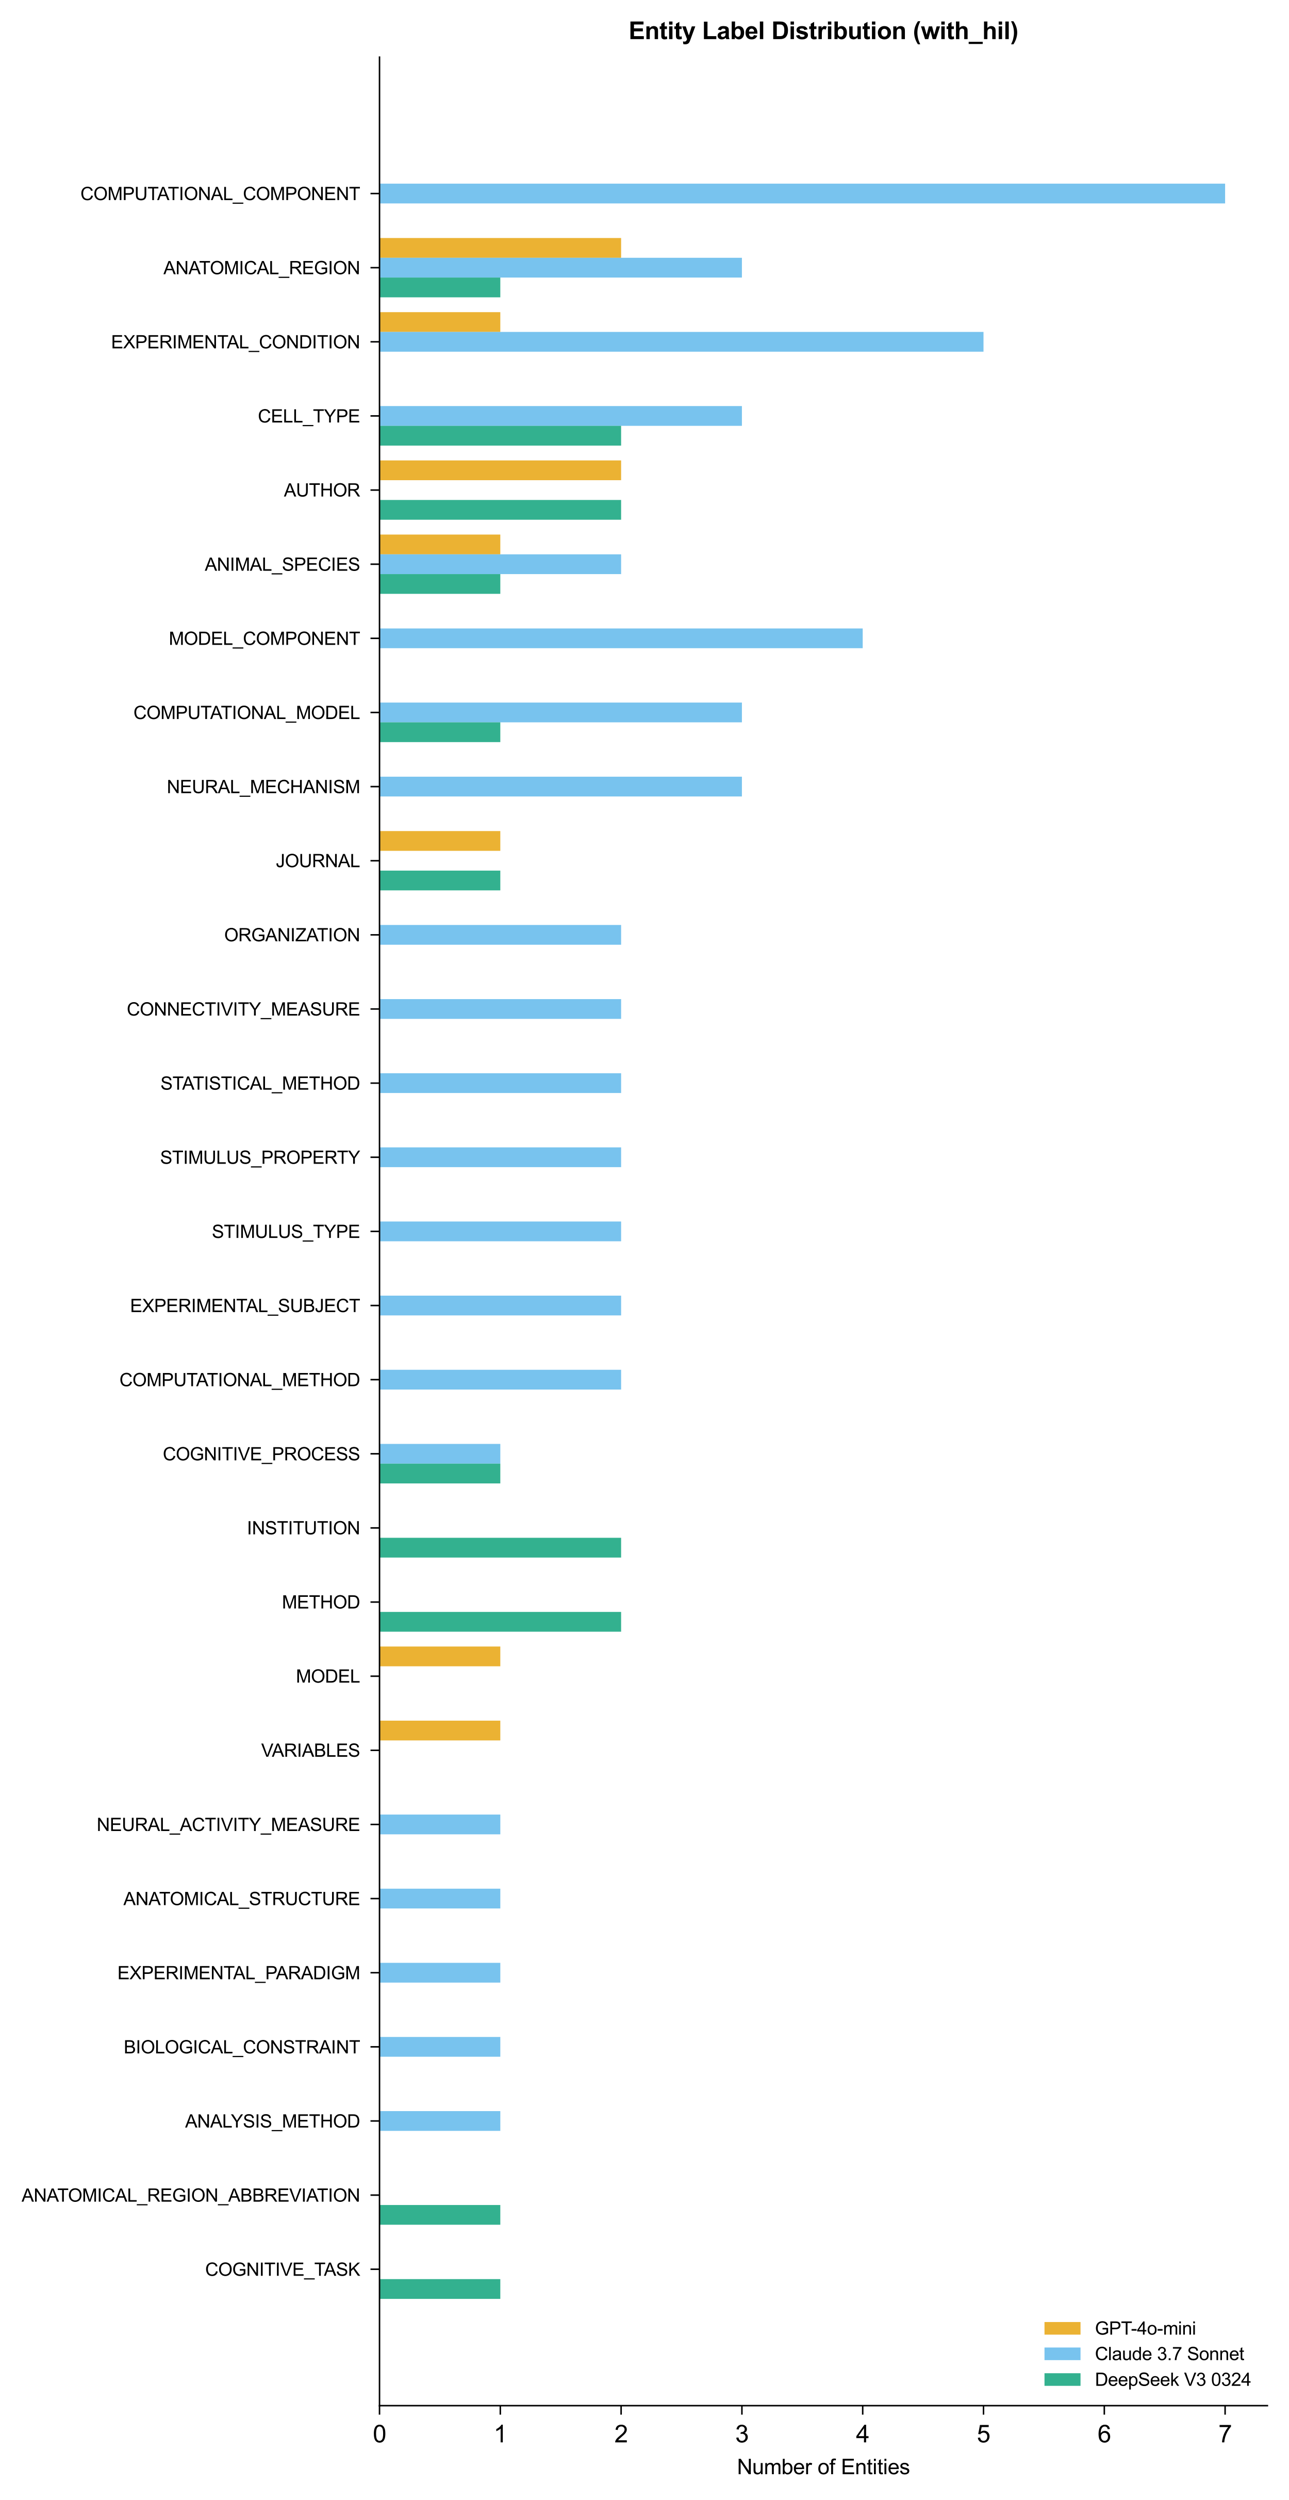 <?xml version="1.0" encoding="utf-8" standalone="no"?>
<!DOCTYPE svg PUBLIC "-//W3C//DTD SVG 1.1//EN"
  "http://www.w3.org/Graphics/SVG/1.1/DTD/svg11.dtd">
<svg xmlns:xlink="http://www.w3.org/1999/xlink" width="429.322pt" height="832.371pt" viewBox="0 0 429.322 832.371" xmlns="http://www.w3.org/2000/svg" version="1.1">
 <defs>
  <style type="text/css">*{stroke-linejoin: round; stroke-linecap: butt}</style>
 </defs>
 <g id="figure_1">
  <g id="patch_1">
   <path d="M 0 832.371 
L 429.322 832.371 
L 429.322 0 
L 0 0 
z
" style="fill: #ffffff"/>
  </g>
  <g id="axes_1">
   <g id="patch_2">
    <path d="M 126.403 800.953 
L 422.123 800.953 
L 422.123 19.024 
L 126.403 19.024 
z
" style="fill: #ffffff"/>
   </g>
   <g id="patch_3">
    <path d="M 126.403 54.566 
L 126.403 54.566 
L 126.403 61.148 
L 126.403 61.148 
z
" clip-path="url(#pb37d21099d)" style="fill: #e69f00; opacity: 0.8"/>
   </g>
   <g id="patch_4">
    <path d="M 126.403 79.248 
L 206.871 79.248 
L 206.871 85.83 
L 126.403 85.83 
z
" clip-path="url(#pb37d21099d)" style="fill: #e69f00; opacity: 0.8"/>
   </g>
   <g id="patch_5">
    <path d="M 126.403 103.93 
L 166.637 103.93 
L 166.637 110.512 
L 126.403 110.512 
z
" clip-path="url(#pb37d21099d)" style="fill: #e69f00; opacity: 0.8"/>
   </g>
   <g id="patch_6">
    <path d="M 126.403 128.612 
L 126.403 128.612 
L 126.403 135.194 
L 126.403 135.194 
z
" clip-path="url(#pb37d21099d)" style="fill: #e69f00; opacity: 0.8"/>
   </g>
   <g id="patch_7">
    <path d="M 126.403 153.294 
L 206.871 153.294 
L 206.871 159.876 
L 126.403 159.876 
z
" clip-path="url(#pb37d21099d)" style="fill: #e69f00; opacity: 0.8"/>
   </g>
   <g id="patch_8">
    <path d="M 126.403 177.977 
L 166.637 177.977 
L 166.637 184.558 
L 126.403 184.558 
z
" clip-path="url(#pb37d21099d)" style="fill: #e69f00; opacity: 0.8"/>
   </g>
   <g id="patch_9">
    <path d="M 126.403 202.659 
L 126.403 202.659 
L 126.403 209.241 
L 126.403 209.241 
z
" clip-path="url(#pb37d21099d)" style="fill: #e69f00; opacity: 0.8"/>
   </g>
   <g id="patch_10">
    <path d="M 126.403 227.341 
L 126.403 227.341 
L 126.403 233.923 
L 126.403 233.923 
z
" clip-path="url(#pb37d21099d)" style="fill: #e69f00; opacity: 0.8"/>
   </g>
   <g id="patch_11">
    <path d="M 126.403 252.023 
L 126.403 252.023 
L 126.403 258.605 
L 126.403 258.605 
z
" clip-path="url(#pb37d21099d)" style="fill: #e69f00; opacity: 0.8"/>
   </g>
   <g id="patch_12">
    <path d="M 126.403 276.705 
L 166.637 276.705 
L 166.637 283.287 
L 126.403 283.287 
z
" clip-path="url(#pb37d21099d)" style="fill: #e69f00; opacity: 0.8"/>
   </g>
   <g id="patch_13">
    <path d="M 126.403 301.387 
L 126.403 301.387 
L 126.403 307.969 
L 126.403 307.969 
z
" clip-path="url(#pb37d21099d)" style="fill: #e69f00; opacity: 0.8"/>
   </g>
   <g id="patch_14">
    <path d="M 126.403 326.069 
L 126.403 326.069 
L 126.403 332.651 
L 126.403 332.651 
z
" clip-path="url(#pb37d21099d)" style="fill: #e69f00; opacity: 0.8"/>
   </g>
   <g id="patch_15">
    <path d="M 126.403 350.751 
L 126.403 350.751 
L 126.403 357.333 
L 126.403 357.333 
z
" clip-path="url(#pb37d21099d)" style="fill: #e69f00; opacity: 0.8"/>
   </g>
   <g id="patch_16">
    <path d="M 126.403 375.433 
L 126.403 375.433 
L 126.403 382.015 
L 126.403 382.015 
z
" clip-path="url(#pb37d21099d)" style="fill: #e69f00; opacity: 0.8"/>
   </g>
   <g id="patch_17">
    <path d="M 126.403 400.116 
L 126.403 400.116 
L 126.403 406.697 
L 126.403 406.697 
z
" clip-path="url(#pb37d21099d)" style="fill: #e69f00; opacity: 0.8"/>
   </g>
   <g id="patch_18">
    <path d="M 126.403 424.798 
L 126.403 424.798 
L 126.403 431.38 
L 126.403 431.38 
z
" clip-path="url(#pb37d21099d)" style="fill: #e69f00; opacity: 0.8"/>
   </g>
   <g id="patch_19">
    <path d="M 126.403 449.48 
L 126.403 449.48 
L 126.403 456.062 
L 126.403 456.062 
z
" clip-path="url(#pb37d21099d)" style="fill: #e69f00; opacity: 0.8"/>
   </g>
   <g id="patch_20">
    <path d="M 126.403 474.162 
L 126.403 474.162 
L 126.403 480.744 
L 126.403 480.744 
z
" clip-path="url(#pb37d21099d)" style="fill: #e69f00; opacity: 0.8"/>
   </g>
   <g id="patch_21">
    <path d="M 126.403 498.844 
L 126.403 498.844 
L 126.403 505.426 
L 126.403 505.426 
z
" clip-path="url(#pb37d21099d)" style="fill: #e69f00; opacity: 0.8"/>
   </g>
   <g id="patch_22">
    <path d="M 126.403 523.526 
L 126.403 523.526 
L 126.403 530.108 
L 126.403 530.108 
z
" clip-path="url(#pb37d21099d)" style="fill: #e69f00; opacity: 0.8"/>
   </g>
   <g id="patch_23">
    <path d="M 126.403 548.208 
L 166.637 548.208 
L 166.637 554.79 
L 126.403 554.79 
z
" clip-path="url(#pb37d21099d)" style="fill: #e69f00; opacity: 0.8"/>
   </g>
   <g id="patch_24">
    <path d="M 126.403 572.89 
L 166.637 572.89 
L 166.637 579.472 
L 126.403 579.472 
z
" clip-path="url(#pb37d21099d)" style="fill: #e69f00; opacity: 0.8"/>
   </g>
   <g id="patch_25">
    <path d="M 126.403 597.573 
L 126.403 597.573 
L 126.403 604.154 
L 126.403 604.154 
z
" clip-path="url(#pb37d21099d)" style="fill: #e69f00; opacity: 0.8"/>
   </g>
   <g id="patch_26">
    <path d="M 126.403 622.255 
L 126.403 622.255 
L 126.403 628.837 
L 126.403 628.837 
z
" clip-path="url(#pb37d21099d)" style="fill: #e69f00; opacity: 0.8"/>
   </g>
   <g id="patch_27">
    <path d="M 126.403 646.937 
L 126.403 646.937 
L 126.403 653.519 
L 126.403 653.519 
z
" clip-path="url(#pb37d21099d)" style="fill: #e69f00; opacity: 0.8"/>
   </g>
   <g id="patch_28">
    <path d="M 126.403 671.619 
L 126.403 671.619 
L 126.403 678.201 
L 126.403 678.201 
z
" clip-path="url(#pb37d21099d)" style="fill: #e69f00; opacity: 0.8"/>
   </g>
   <g id="patch_29">
    <path d="M 126.403 696.301 
L 126.403 696.301 
L 126.403 702.883 
L 126.403 702.883 
z
" clip-path="url(#pb37d21099d)" style="fill: #e69f00; opacity: 0.8"/>
   </g>
   <g id="patch_30">
    <path d="M 126.403 720.983 
L 126.403 720.983 
L 126.403 727.565 
L 126.403 727.565 
z
" clip-path="url(#pb37d21099d)" style="fill: #e69f00; opacity: 0.8"/>
   </g>
   <g id="patch_31">
    <path d="M 126.403 745.665 
L 126.403 745.665 
L 126.403 752.247 
L 126.403 752.247 
z
" clip-path="url(#pb37d21099d)" style="fill: #e69f00; opacity: 0.8"/>
   </g>
   <g id="patch_32">
    <path d="M 126.403 61.148 
L 408.041 61.148 
L 408.041 67.73 
L 126.403 67.73 
z
" clip-path="url(#pb37d21099d)" style="fill: #56b4e9; opacity: 0.8"/>
   </g>
   <g id="patch_33">
    <path d="M 126.403 85.83 
L 247.105 85.83 
L 247.105 92.412 
L 126.403 92.412 
z
" clip-path="url(#pb37d21099d)" style="fill: #56b4e9; opacity: 0.8"/>
   </g>
   <g id="patch_34">
    <path d="M 126.403 110.512 
L 327.573 110.512 
L 327.573 117.094 
L 126.403 117.094 
z
" clip-path="url(#pb37d21099d)" style="fill: #56b4e9; opacity: 0.8"/>
   </g>
   <g id="patch_35">
    <path d="M 126.403 135.194 
L 247.105 135.194 
L 247.105 141.776 
L 126.403 141.776 
z
" clip-path="url(#pb37d21099d)" style="fill: #56b4e9; opacity: 0.8"/>
   </g>
   <g id="patch_36">
    <path d="M 126.403 159.876 
L 126.403 159.876 
L 126.403 166.458 
L 126.403 166.458 
z
" clip-path="url(#pb37d21099d)" style="fill: #56b4e9; opacity: 0.8"/>
   </g>
   <g id="patch_37">
    <path d="M 126.403 184.558 
L 206.871 184.558 
L 206.871 191.14 
L 126.403 191.14 
z
" clip-path="url(#pb37d21099d)" style="fill: #56b4e9; opacity: 0.8"/>
   </g>
   <g id="patch_38">
    <path d="M 126.403 209.241 
L 287.339 209.241 
L 287.339 215.822 
L 126.403 215.822 
z
" clip-path="url(#pb37d21099d)" style="fill: #56b4e9; opacity: 0.8"/>
   </g>
   <g id="patch_39">
    <path d="M 126.403 233.923 
L 247.105 233.923 
L 247.105 240.505 
L 126.403 240.505 
z
" clip-path="url(#pb37d21099d)" style="fill: #56b4e9; opacity: 0.8"/>
   </g>
   <g id="patch_40">
    <path d="M 126.403 258.605 
L 247.105 258.605 
L 247.105 265.187 
L 126.403 265.187 
z
" clip-path="url(#pb37d21099d)" style="fill: #56b4e9; opacity: 0.8"/>
   </g>
   <g id="patch_41">
    <path d="M 126.403 283.287 
L 126.403 283.287 
L 126.403 289.869 
L 126.403 289.869 
z
" clip-path="url(#pb37d21099d)" style="fill: #56b4e9; opacity: 0.8"/>
   </g>
   <g id="patch_42">
    <path d="M 126.403 307.969 
L 206.871 307.969 
L 206.871 314.551 
L 126.403 314.551 
z
" clip-path="url(#pb37d21099d)" style="fill: #56b4e9; opacity: 0.8"/>
   </g>
   <g id="patch_43">
    <path d="M 126.403 332.651 
L 206.871 332.651 
L 206.871 339.233 
L 126.403 339.233 
z
" clip-path="url(#pb37d21099d)" style="fill: #56b4e9; opacity: 0.8"/>
   </g>
   <g id="patch_44">
    <path d="M 126.403 357.333 
L 206.871 357.333 
L 206.871 363.915 
L 126.403 363.915 
z
" clip-path="url(#pb37d21099d)" style="fill: #56b4e9; opacity: 0.8"/>
   </g>
   <g id="patch_45">
    <path d="M 126.403 382.015 
L 206.871 382.015 
L 206.871 388.597 
L 126.403 388.597 
z
" clip-path="url(#pb37d21099d)" style="fill: #56b4e9; opacity: 0.8"/>
   </g>
   <g id="patch_46">
    <path d="M 126.403 406.697 
L 206.871 406.697 
L 206.871 413.279 
L 126.403 413.279 
z
" clip-path="url(#pb37d21099d)" style="fill: #56b4e9; opacity: 0.8"/>
   </g>
   <g id="patch_47">
    <path d="M 126.403 431.38 
L 206.871 431.38 
L 206.871 437.962 
L 126.403 437.962 
z
" clip-path="url(#pb37d21099d)" style="fill: #56b4e9; opacity: 0.8"/>
   </g>
   <g id="patch_48">
    <path d="M 126.403 456.062 
L 206.871 456.062 
L 206.871 462.644 
L 126.403 462.644 
z
" clip-path="url(#pb37d21099d)" style="fill: #56b4e9; opacity: 0.8"/>
   </g>
   <g id="patch_49">
    <path d="M 126.403 480.744 
L 166.637 480.744 
L 166.637 487.326 
L 126.403 487.326 
z
" clip-path="url(#pb37d21099d)" style="fill: #56b4e9; opacity: 0.8"/>
   </g>
   <g id="patch_50">
    <path d="M 126.403 505.426 
L 126.403 505.426 
L 126.403 512.008 
L 126.403 512.008 
z
" clip-path="url(#pb37d21099d)" style="fill: #56b4e9; opacity: 0.8"/>
   </g>
   <g id="patch_51">
    <path d="M 126.403 530.108 
L 126.403 530.108 
L 126.403 536.69 
L 126.403 536.69 
z
" clip-path="url(#pb37d21099d)" style="fill: #56b4e9; opacity: 0.8"/>
   </g>
   <g id="patch_52">
    <path d="M 126.403 554.79 
L 126.403 554.79 
L 126.403 561.372 
L 126.403 561.372 
z
" clip-path="url(#pb37d21099d)" style="fill: #56b4e9; opacity: 0.8"/>
   </g>
   <g id="patch_53">
    <path d="M 126.403 579.472 
L 126.403 579.472 
L 126.403 586.054 
L 126.403 586.054 
z
" clip-path="url(#pb37d21099d)" style="fill: #56b4e9; opacity: 0.8"/>
   </g>
   <g id="patch_54">
    <path d="M 126.403 604.154 
L 166.637 604.154 
L 166.637 610.736 
L 126.403 610.736 
z
" clip-path="url(#pb37d21099d)" style="fill: #56b4e9; opacity: 0.8"/>
   </g>
   <g id="patch_55">
    <path d="M 126.403 628.837 
L 166.637 628.837 
L 166.637 635.418 
L 126.403 635.418 
z
" clip-path="url(#pb37d21099d)" style="fill: #56b4e9; opacity: 0.8"/>
   </g>
   <g id="patch_56">
    <path d="M 126.403 653.519 
L 166.637 653.519 
L 166.637 660.101 
L 126.403 660.101 
z
" clip-path="url(#pb37d21099d)" style="fill: #56b4e9; opacity: 0.8"/>
   </g>
   <g id="patch_57">
    <path d="M 126.403 678.201 
L 166.637 678.201 
L 166.637 684.783 
L 126.403 684.783 
z
" clip-path="url(#pb37d21099d)" style="fill: #56b4e9; opacity: 0.8"/>
   </g>
   <g id="patch_58">
    <path d="M 126.403 702.883 
L 166.637 702.883 
L 166.637 709.465 
L 126.403 709.465 
z
" clip-path="url(#pb37d21099d)" style="fill: #56b4e9; opacity: 0.8"/>
   </g>
   <g id="patch_59">
    <path d="M 126.403 727.565 
L 126.403 727.565 
L 126.403 734.147 
L 126.403 734.147 
z
" clip-path="url(#pb37d21099d)" style="fill: #56b4e9; opacity: 0.8"/>
   </g>
   <g id="patch_60">
    <path d="M 126.403 752.247 
L 126.403 752.247 
L 126.403 758.829 
L 126.403 758.829 
z
" clip-path="url(#pb37d21099d)" style="fill: #56b4e9; opacity: 0.8"/>
   </g>
   <g id="patch_61">
    <path d="M 126.403 67.73 
L 126.403 67.73 
L 126.403 74.312 
L 126.403 74.312 
z
" clip-path="url(#pb37d21099d)" style="fill: #009e73; opacity: 0.8"/>
   </g>
   <g id="patch_62">
    <path d="M 126.403 92.412 
L 166.637 92.412 
L 166.637 98.994 
L 126.403 98.994 
z
" clip-path="url(#pb37d21099d)" style="fill: #009e73; opacity: 0.8"/>
   </g>
   <g id="patch_63">
    <path d="M 126.403 117.094 
L 126.403 117.094 
L 126.403 123.676 
L 126.403 123.676 
z
" clip-path="url(#pb37d21099d)" style="fill: #009e73; opacity: 0.8"/>
   </g>
   <g id="patch_64">
    <path d="M 126.403 141.776 
L 206.871 141.776 
L 206.871 148.358 
L 126.403 148.358 
z
" clip-path="url(#pb37d21099d)" style="fill: #009e73; opacity: 0.8"/>
   </g>
   <g id="patch_65">
    <path d="M 126.403 166.458 
L 206.871 166.458 
L 206.871 173.04 
L 126.403 173.04 
z
" clip-path="url(#pb37d21099d)" style="fill: #009e73; opacity: 0.8"/>
   </g>
   <g id="patch_66">
    <path d="M 126.403 191.14 
L 166.637 191.14 
L 166.637 197.722 
L 126.403 197.722 
z
" clip-path="url(#pb37d21099d)" style="fill: #009e73; opacity: 0.8"/>
   </g>
   <g id="patch_67">
    <path d="M 126.403 215.822 
L 126.403 215.822 
L 126.403 222.404 
L 126.403 222.404 
z
" clip-path="url(#pb37d21099d)" style="fill: #009e73; opacity: 0.8"/>
   </g>
   <g id="patch_68">
    <path d="M 126.403 240.505 
L 166.637 240.505 
L 166.637 247.086 
L 126.403 247.086 
z
" clip-path="url(#pb37d21099d)" style="fill: #009e73; opacity: 0.8"/>
   </g>
   <g id="patch_69">
    <path d="M 126.403 265.187 
L 126.403 265.187 
L 126.403 271.769 
L 126.403 271.769 
z
" clip-path="url(#pb37d21099d)" style="fill: #009e73; opacity: 0.8"/>
   </g>
   <g id="patch_70">
    <path d="M 126.403 289.869 
L 166.637 289.869 
L 166.637 296.451 
L 126.403 296.451 
z
" clip-path="url(#pb37d21099d)" style="fill: #009e73; opacity: 0.8"/>
   </g>
   <g id="patch_71">
    <path d="M 126.403 314.551 
L 126.403 314.551 
L 126.403 321.133 
L 126.403 321.133 
z
" clip-path="url(#pb37d21099d)" style="fill: #009e73; opacity: 0.8"/>
   </g>
   <g id="patch_72">
    <path d="M 126.403 339.233 
L 126.403 339.233 
L 126.403 345.815 
L 126.403 345.815 
z
" clip-path="url(#pb37d21099d)" style="fill: #009e73; opacity: 0.8"/>
   </g>
   <g id="patch_73">
    <path d="M 126.403 363.915 
L 126.403 363.915 
L 126.403 370.497 
L 126.403 370.497 
z
" clip-path="url(#pb37d21099d)" style="fill: #009e73; opacity: 0.8"/>
   </g>
   <g id="patch_74">
    <path d="M 126.403 388.597 
L 126.403 388.597 
L 126.403 395.179 
L 126.403 395.179 
z
" clip-path="url(#pb37d21099d)" style="fill: #009e73; opacity: 0.8"/>
   </g>
   <g id="patch_75">
    <path d="M 126.403 413.279 
L 126.403 413.279 
L 126.403 419.861 
L 126.403 419.861 
z
" clip-path="url(#pb37d21099d)" style="fill: #009e73; opacity: 0.8"/>
   </g>
   <g id="patch_76">
    <path d="M 126.403 437.962 
L 126.403 437.962 
L 126.403 444.543 
L 126.403 444.543 
z
" clip-path="url(#pb37d21099d)" style="fill: #009e73; opacity: 0.8"/>
   </g>
   <g id="patch_77">
    <path d="M 126.403 462.644 
L 126.403 462.644 
L 126.403 469.226 
L 126.403 469.226 
z
" clip-path="url(#pb37d21099d)" style="fill: #009e73; opacity: 0.8"/>
   </g>
   <g id="patch_78">
    <path d="M 126.403 487.326 
L 166.637 487.326 
L 166.637 493.908 
L 126.403 493.908 
z
" clip-path="url(#pb37d21099d)" style="fill: #009e73; opacity: 0.8"/>
   </g>
   <g id="patch_79">
    <path d="M 126.403 512.008 
L 206.871 512.008 
L 206.871 518.59 
L 126.403 518.59 
z
" clip-path="url(#pb37d21099d)" style="fill: #009e73; opacity: 0.8"/>
   </g>
   <g id="patch_80">
    <path d="M 126.403 536.69 
L 206.871 536.69 
L 206.871 543.272 
L 126.403 543.272 
z
" clip-path="url(#pb37d21099d)" style="fill: #009e73; opacity: 0.8"/>
   </g>
   <g id="patch_81">
    <path d="M 126.403 561.372 
L 126.403 561.372 
L 126.403 567.954 
L 126.403 567.954 
z
" clip-path="url(#pb37d21099d)" style="fill: #009e73; opacity: 0.8"/>
   </g>
   <g id="patch_82">
    <path d="M 126.403 586.054 
L 126.403 586.054 
L 126.403 592.636 
L 126.403 592.636 
z
" clip-path="url(#pb37d21099d)" style="fill: #009e73; opacity: 0.8"/>
   </g>
   <g id="patch_83">
    <path d="M 126.403 610.736 
L 126.403 610.736 
L 126.403 617.318 
L 126.403 617.318 
z
" clip-path="url(#pb37d21099d)" style="fill: #009e73; opacity: 0.8"/>
   </g>
   <g id="patch_84">
    <path d="M 126.403 635.418 
L 126.403 635.418 
L 126.403 642 
L 126.403 642 
z
" clip-path="url(#pb37d21099d)" style="fill: #009e73; opacity: 0.8"/>
   </g>
   <g id="patch_85">
    <path d="M 126.403 660.101 
L 126.403 660.101 
L 126.403 666.682 
L 126.403 666.682 
z
" clip-path="url(#pb37d21099d)" style="fill: #009e73; opacity: 0.8"/>
   </g>
   <g id="patch_86">
    <path d="M 126.403 684.783 
L 126.403 684.783 
L 126.403 691.365 
L 126.403 691.365 
z
" clip-path="url(#pb37d21099d)" style="fill: #009e73; opacity: 0.8"/>
   </g>
   <g id="patch_87">
    <path d="M 126.403 709.465 
L 126.403 709.465 
L 126.403 716.047 
L 126.403 716.047 
z
" clip-path="url(#pb37d21099d)" style="fill: #009e73; opacity: 0.8"/>
   </g>
   <g id="patch_88">
    <path d="M 126.403 734.147 
L 166.637 734.147 
L 166.637 740.729 
L 126.403 740.729 
z
" clip-path="url(#pb37d21099d)" style="fill: #009e73; opacity: 0.8"/>
   </g>
   <g id="patch_89">
    <path d="M 126.403 758.829 
L 166.637 758.829 
L 166.637 765.411 
L 126.403 765.411 
z
" clip-path="url(#pb37d21099d)" style="fill: #009e73; opacity: 0.8"/>
   </g>
   <g id="matplotlib.axis_1">
    <g id="xtick_1">
     <g id="line2d_1">
      <defs>
       <path id="mf7eba97abf" d="M 0 0 
L 0 3 
" style="stroke: #000000; stroke-width: 0.5"/>
      </defs>
      <g>
       <use xlink:href="#mf7eba97abf" x="126.403" y="800.953" style="stroke: #000000; stroke-width: 0.5"/>
      </g>
     </g>
     <g id="text_1">
      <!-- 0 -->
      <g transform="translate(124.178 813.179) scale(0.08 -0.08)">
       <defs>
        <path id="ArialMT-30" d="M 266 2259 
Q 266 3072 433 3567 
Q 600 4063 929 4331 
Q 1259 4600 1759 4600 
Q 2128 4600 2406 4451 
Q 2684 4303 2865 4023 
Q 3047 3744 3150 3342 
Q 3253 2941 3253 2259 
Q 3253 1453 3087 958 
Q 2922 463 2592 192 
Q 2263 -78 1759 -78 
Q 1097 -78 719 397 
Q 266 969 266 2259 
z
M 844 2259 
Q 844 1131 1108 757 
Q 1372 384 1759 384 
Q 2147 384 2411 759 
Q 2675 1134 2675 2259 
Q 2675 3391 2411 3762 
Q 2147 4134 1753 4134 
Q 1366 4134 1134 3806 
Q 844 3388 844 2259 
z
" transform="scale(0.016)"/>
       </defs>
       <use xlink:href="#ArialMT-30"/>
      </g>
     </g>
    </g>
    <g id="xtick_2">
     <g id="line2d_2">
      <g>
       <use xlink:href="#mf7eba97abf" x="166.637" y="800.953" style="stroke: #000000; stroke-width: 0.5"/>
      </g>
     </g>
     <g id="text_2">
      <!-- 1 -->
      <g transform="translate(164.412 813.179) scale(0.08 -0.08)">
       <defs>
        <path id="ArialMT-31" d="M 2384 0 
L 1822 0 
L 1822 3584 
Q 1619 3391 1289 3197 
Q 959 3003 697 2906 
L 697 3450 
Q 1169 3672 1522 3987 
Q 1875 4303 2022 4600 
L 2384 4600 
L 2384 0 
z
" transform="scale(0.016)"/>
       </defs>
       <use xlink:href="#ArialMT-31"/>
      </g>
     </g>
    </g>
    <g id="xtick_3">
     <g id="line2d_3">
      <g>
       <use xlink:href="#mf7eba97abf" x="206.871" y="800.953" style="stroke: #000000; stroke-width: 0.5"/>
      </g>
     </g>
     <g id="text_3">
      <!-- 2 -->
      <g transform="translate(204.646 813.179) scale(0.08 -0.08)">
       <defs>
        <path id="ArialMT-32" d="M 3222 541 
L 3222 0 
L 194 0 
Q 188 203 259 391 
Q 375 700 629 1000 
Q 884 1300 1366 1694 
Q 2113 2306 2375 2664 
Q 2638 3022 2638 3341 
Q 2638 3675 2398 3904 
Q 2159 4134 1775 4134 
Q 1369 4134 1125 3890 
Q 881 3647 878 3216 
L 300 3275 
Q 359 3922 746 4261 
Q 1134 4600 1788 4600 
Q 2447 4600 2831 4234 
Q 3216 3869 3216 3328 
Q 3216 3053 3103 2787 
Q 2991 2522 2730 2228 
Q 2469 1934 1863 1422 
Q 1356 997 1212 845 
Q 1069 694 975 541 
L 3222 541 
z
" transform="scale(0.016)"/>
       </defs>
       <use xlink:href="#ArialMT-32"/>
      </g>
     </g>
    </g>
    <g id="xtick_4">
     <g id="line2d_4">
      <g>
       <use xlink:href="#mf7eba97abf" x="247.105" y="800.953" style="stroke: #000000; stroke-width: 0.5"/>
      </g>
     </g>
     <g id="text_4">
      <!-- 3 -->
      <g transform="translate(244.88 813.179) scale(0.08 -0.08)">
       <defs>
        <path id="ArialMT-33" d="M 269 1209 
L 831 1284 
Q 928 806 1161 595 
Q 1394 384 1728 384 
Q 2125 384 2398 659 
Q 2672 934 2672 1341 
Q 2672 1728 2419 1979 
Q 2166 2231 1775 2231 
Q 1616 2231 1378 2169 
L 1441 2663 
Q 1497 2656 1531 2656 
Q 1891 2656 2178 2843 
Q 2466 3031 2466 3422 
Q 2466 3731 2256 3934 
Q 2047 4138 1716 4138 
Q 1388 4138 1169 3931 
Q 950 3725 888 3313 
L 325 3413 
Q 428 3978 793 4289 
Q 1159 4600 1703 4600 
Q 2078 4600 2393 4439 
Q 2709 4278 2876 4000 
Q 3044 3722 3044 3409 
Q 3044 3113 2884 2869 
Q 2725 2625 2413 2481 
Q 2819 2388 3044 2092 
Q 3269 1797 3269 1353 
Q 3269 753 2831 336 
Q 2394 -81 1725 -81 
Q 1122 -81 723 278 
Q 325 638 269 1209 
z
" transform="scale(0.016)"/>
       </defs>
       <use xlink:href="#ArialMT-33"/>
      </g>
     </g>
    </g>
    <g id="xtick_5">
     <g id="line2d_5">
      <g>
       <use xlink:href="#mf7eba97abf" x="287.339" y="800.953" style="stroke: #000000; stroke-width: 0.5"/>
      </g>
     </g>
     <g id="text_5">
      <!-- 4 -->
      <g transform="translate(285.114 813.179) scale(0.08 -0.08)">
       <defs>
        <path id="ArialMT-34" d="M 2069 0 
L 2069 1097 
L 81 1097 
L 81 1613 
L 2172 4581 
L 2631 4581 
L 2631 1613 
L 3250 1613 
L 3250 1097 
L 2631 1097 
L 2631 0 
L 2069 0 
z
M 2069 1613 
L 2069 3678 
L 634 1613 
L 2069 1613 
z
" transform="scale(0.016)"/>
       </defs>
       <use xlink:href="#ArialMT-34"/>
      </g>
     </g>
    </g>
    <g id="xtick_6">
     <g id="line2d_6">
      <g>
       <use xlink:href="#mf7eba97abf" x="327.573" y="800.953" style="stroke: #000000; stroke-width: 0.5"/>
      </g>
     </g>
     <g id="text_6">
      <!-- 5 -->
      <g transform="translate(325.348 813.179) scale(0.08 -0.08)">
       <defs>
        <path id="ArialMT-35" d="M 266 1200 
L 856 1250 
Q 922 819 1161 601 
Q 1400 384 1738 384 
Q 2144 384 2425 690 
Q 2706 997 2706 1503 
Q 2706 1984 2436 2262 
Q 2166 2541 1728 2541 
Q 1456 2541 1237 2417 
Q 1019 2294 894 2097 
L 366 2166 
L 809 4519 
L 3088 4519 
L 3088 3981 
L 1259 3981 
L 1013 2750 
Q 1425 3038 1878 3038 
Q 2478 3038 2890 2622 
Q 3303 2206 3303 1553 
Q 3303 931 2941 478 
Q 2500 -78 1738 -78 
Q 1113 -78 717 272 
Q 322 622 266 1200 
z
" transform="scale(0.016)"/>
       </defs>
       <use xlink:href="#ArialMT-35"/>
      </g>
     </g>
    </g>
    <g id="xtick_7">
     <g id="line2d_7">
      <g>
       <use xlink:href="#mf7eba97abf" x="367.807" y="800.953" style="stroke: #000000; stroke-width: 0.5"/>
      </g>
     </g>
     <g id="text_7">
      <!-- 6 -->
      <g transform="translate(365.582 813.179) scale(0.08 -0.08)">
       <defs>
        <path id="ArialMT-36" d="M 3184 3459 
L 2625 3416 
Q 2550 3747 2413 3897 
Q 2184 4138 1850 4138 
Q 1581 4138 1378 3988 
Q 1113 3794 959 3422 
Q 806 3050 800 2363 
Q 1003 2672 1297 2822 
Q 1591 2972 1913 2972 
Q 2475 2972 2870 2558 
Q 3266 2144 3266 1488 
Q 3266 1056 3080 686 
Q 2894 316 2569 119 
Q 2244 -78 1831 -78 
Q 1128 -78 684 439 
Q 241 956 241 2144 
Q 241 3472 731 4075 
Q 1159 4600 1884 4600 
Q 2425 4600 2770 4297 
Q 3116 3994 3184 3459 
z
M 888 1484 
Q 888 1194 1011 928 
Q 1134 663 1356 523 
Q 1578 384 1822 384 
Q 2178 384 2434 671 
Q 2691 959 2691 1453 
Q 2691 1928 2437 2201 
Q 2184 2475 1800 2475 
Q 1419 2475 1153 2201 
Q 888 1928 888 1484 
z
" transform="scale(0.016)"/>
       </defs>
       <use xlink:href="#ArialMT-36"/>
      </g>
     </g>
    </g>
    <g id="xtick_8">
     <g id="line2d_8">
      <g>
       <use xlink:href="#mf7eba97abf" x="408.041" y="800.953" style="stroke: #000000; stroke-width: 0.5"/>
      </g>
     </g>
     <g id="text_8">
      <!-- 7 -->
      <g transform="translate(405.816 813.179) scale(0.08 -0.08)">
       <defs>
        <path id="ArialMT-37" d="M 303 3981 
L 303 4522 
L 3269 4522 
L 3269 4084 
Q 2831 3619 2401 2847 
Q 1972 2075 1738 1259 
Q 1569 684 1522 0 
L 944 0 
Q 953 541 1156 1306 
Q 1359 2072 1739 2783 
Q 2119 3494 2547 3981 
L 303 3981 
z
" transform="scale(0.016)"/>
       </defs>
       <use xlink:href="#ArialMT-37"/>
      </g>
     </g>
    </g>
    <g id="text_9">
     <!-- Number of Entities -->
     <g transform="translate(245.474 823.78) scale(0.07 -0.07)">
      <defs>
       <path id="ArialMT-4e" d="M 488 0 
L 488 4581 
L 1109 4581 
L 3516 984 
L 3516 4581 
L 4097 4581 
L 4097 0 
L 3475 0 
L 1069 3600 
L 1069 0 
L 488 0 
z
" transform="scale(0.016)"/>
       <path id="ArialMT-75" d="M 2597 0 
L 2597 488 
Q 2209 -75 1544 -75 
Q 1250 -75 995 37 
Q 741 150 617 320 
Q 494 491 444 738 
Q 409 903 409 1263 
L 409 3319 
L 972 3319 
L 972 1478 
Q 972 1038 1006 884 
Q 1059 663 1231 536 
Q 1403 409 1656 409 
Q 1909 409 2131 539 
Q 2353 669 2445 892 
Q 2538 1116 2538 1541 
L 2538 3319 
L 3100 3319 
L 3100 0 
L 2597 0 
z
" transform="scale(0.016)"/>
       <path id="ArialMT-6d" d="M 422 0 
L 422 3319 
L 925 3319 
L 925 2853 
Q 1081 3097 1340 3245 
Q 1600 3394 1931 3394 
Q 2300 3394 2536 3241 
Q 2772 3088 2869 2813 
Q 3263 3394 3894 3394 
Q 4388 3394 4653 3120 
Q 4919 2847 4919 2278 
L 4919 0 
L 4359 0 
L 4359 2091 
Q 4359 2428 4304 2576 
Q 4250 2725 4106 2815 
Q 3963 2906 3769 2906 
Q 3419 2906 3187 2673 
Q 2956 2441 2956 1928 
L 2956 0 
L 2394 0 
L 2394 2156 
Q 2394 2531 2256 2718 
Q 2119 2906 1806 2906 
Q 1569 2906 1367 2781 
Q 1166 2656 1075 2415 
Q 984 2175 984 1722 
L 984 0 
L 422 0 
z
" transform="scale(0.016)"/>
       <path id="ArialMT-62" d="M 941 0 
L 419 0 
L 419 4581 
L 981 4581 
L 981 2947 
Q 1338 3394 1891 3394 
Q 2197 3394 2470 3270 
Q 2744 3147 2920 2923 
Q 3097 2700 3197 2384 
Q 3297 2069 3297 1709 
Q 3297 856 2875 390 
Q 2453 -75 1863 -75 
Q 1275 -75 941 416 
L 941 0 
z
M 934 1684 
Q 934 1088 1097 822 
Q 1363 388 1816 388 
Q 2184 388 2453 708 
Q 2722 1028 2722 1663 
Q 2722 2313 2464 2622 
Q 2206 2931 1841 2931 
Q 1472 2931 1203 2611 
Q 934 2291 934 1684 
z
" transform="scale(0.016)"/>
       <path id="ArialMT-65" d="M 2694 1069 
L 3275 997 
Q 3138 488 2766 206 
Q 2394 -75 1816 -75 
Q 1088 -75 661 373 
Q 234 822 234 1631 
Q 234 2469 665 2931 
Q 1097 3394 1784 3394 
Q 2450 3394 2872 2941 
Q 3294 2488 3294 1666 
Q 3294 1616 3291 1516 
L 816 1516 
Q 847 969 1125 678 
Q 1403 388 1819 388 
Q 2128 388 2347 550 
Q 2566 713 2694 1069 
z
M 847 1978 
L 2700 1978 
Q 2663 2397 2488 2606 
Q 2219 2931 1791 2931 
Q 1403 2931 1139 2672 
Q 875 2413 847 1978 
z
" transform="scale(0.016)"/>
       <path id="ArialMT-72" d="M 416 0 
L 416 3319 
L 922 3319 
L 922 2816 
Q 1116 3169 1280 3281 
Q 1444 3394 1641 3394 
Q 1925 3394 2219 3213 
L 2025 2691 
Q 1819 2813 1613 2813 
Q 1428 2813 1281 2702 
Q 1134 2591 1072 2394 
Q 978 2094 978 1738 
L 978 0 
L 416 0 
z
" transform="scale(0.016)"/>
       <path id="ArialMT-20" transform="scale(0.016)"/>
       <path id="ArialMT-6f" d="M 213 1659 
Q 213 2581 725 3025 
Q 1153 3394 1769 3394 
Q 2453 3394 2887 2945 
Q 3322 2497 3322 1706 
Q 3322 1066 3130 698 
Q 2938 331 2570 128 
Q 2203 -75 1769 -75 
Q 1072 -75 642 372 
Q 213 819 213 1659 
z
M 791 1659 
Q 791 1022 1069 705 
Q 1347 388 1769 388 
Q 2188 388 2466 706 
Q 2744 1025 2744 1678 
Q 2744 2294 2464 2611 
Q 2184 2928 1769 2928 
Q 1347 2928 1069 2612 
Q 791 2297 791 1659 
z
" transform="scale(0.016)"/>
       <path id="ArialMT-66" d="M 556 0 
L 556 2881 
L 59 2881 
L 59 3319 
L 556 3319 
L 556 3672 
Q 556 4006 616 4169 
Q 697 4388 901 4523 
Q 1106 4659 1475 4659 
Q 1713 4659 2000 4603 
L 1916 4113 
Q 1741 4144 1584 4144 
Q 1328 4144 1222 4034 
Q 1116 3925 1116 3625 
L 1116 3319 
L 1763 3319 
L 1763 2881 
L 1116 2881 
L 1116 0 
L 556 0 
z
" transform="scale(0.016)"/>
       <path id="ArialMT-45" d="M 506 0 
L 506 4581 
L 3819 4581 
L 3819 4041 
L 1113 4041 
L 1113 2638 
L 3647 2638 
L 3647 2100 
L 1113 2100 
L 1113 541 
L 3925 541 
L 3925 0 
L 506 0 
z
" transform="scale(0.016)"/>
       <path id="ArialMT-6e" d="M 422 0 
L 422 3319 
L 928 3319 
L 928 2847 
Q 1294 3394 1984 3394 
Q 2284 3394 2536 3286 
Q 2788 3178 2913 3003 
Q 3038 2828 3088 2588 
Q 3119 2431 3119 2041 
L 3119 0 
L 2556 0 
L 2556 2019 
Q 2556 2363 2490 2533 
Q 2425 2703 2258 2804 
Q 2091 2906 1866 2906 
Q 1506 2906 1245 2678 
Q 984 2450 984 1813 
L 984 0 
L 422 0 
z
" transform="scale(0.016)"/>
       <path id="ArialMT-74" d="M 1650 503 
L 1731 6 
Q 1494 -44 1306 -44 
Q 1000 -44 831 53 
Q 663 150 594 308 
Q 525 466 525 972 
L 525 2881 
L 113 2881 
L 113 3319 
L 525 3319 
L 525 4141 
L 1084 4478 
L 1084 3319 
L 1650 3319 
L 1650 2881 
L 1084 2881 
L 1084 941 
Q 1084 700 1114 631 
Q 1144 563 1211 522 
Q 1278 481 1403 481 
Q 1497 481 1650 503 
z
" transform="scale(0.016)"/>
       <path id="ArialMT-69" d="M 425 3934 
L 425 4581 
L 988 4581 
L 988 3934 
L 425 3934 
z
M 425 0 
L 425 3319 
L 988 3319 
L 988 0 
L 425 0 
z
" transform="scale(0.016)"/>
       <path id="ArialMT-73" d="M 197 991 
L 753 1078 
Q 800 744 1014 566 
Q 1228 388 1613 388 
Q 2000 388 2187 545 
Q 2375 703 2375 916 
Q 2375 1106 2209 1216 
Q 2094 1291 1634 1406 
Q 1016 1563 777 1677 
Q 538 1791 414 1992 
Q 291 2194 291 2438 
Q 291 2659 392 2848 
Q 494 3038 669 3163 
Q 800 3259 1026 3326 
Q 1253 3394 1513 3394 
Q 1903 3394 2198 3281 
Q 2494 3169 2634 2976 
Q 2775 2784 2828 2463 
L 2278 2388 
Q 2241 2644 2061 2787 
Q 1881 2931 1553 2931 
Q 1166 2931 1000 2803 
Q 834 2675 834 2503 
Q 834 2394 903 2306 
Q 972 2216 1119 2156 
Q 1203 2125 1616 2013 
Q 2213 1853 2448 1751 
Q 2684 1650 2818 1456 
Q 2953 1263 2953 975 
Q 2953 694 2789 445 
Q 2625 197 2315 61 
Q 2006 -75 1616 -75 
Q 969 -75 630 194 
Q 291 463 197 991 
z
" transform="scale(0.016)"/>
      </defs>
      <use xlink:href="#ArialMT-4e"/>
      <use xlink:href="#ArialMT-75" transform="translate(72.217 0)"/>
      <use xlink:href="#ArialMT-6d" transform="translate(127.832 0)"/>
      <use xlink:href="#ArialMT-62" transform="translate(211.133 0)"/>
      <use xlink:href="#ArialMT-65" transform="translate(266.748 0)"/>
      <use xlink:href="#ArialMT-72" transform="translate(322.363 0)"/>
      <use xlink:href="#ArialMT-20" transform="translate(355.664 0)"/>
      <use xlink:href="#ArialMT-6f" transform="translate(383.447 0)"/>
      <use xlink:href="#ArialMT-66" transform="translate(439.062 0)"/>
      <use xlink:href="#ArialMT-20" transform="translate(466.846 0)"/>
      <use xlink:href="#ArialMT-45" transform="translate(494.629 0)"/>
      <use xlink:href="#ArialMT-6e" transform="translate(561.328 0)"/>
      <use xlink:href="#ArialMT-74" transform="translate(616.943 0)"/>
      <use xlink:href="#ArialMT-69" transform="translate(644.727 0)"/>
      <use xlink:href="#ArialMT-74" transform="translate(666.943 0)"/>
      <use xlink:href="#ArialMT-69" transform="translate(694.727 0)"/>
      <use xlink:href="#ArialMT-65" transform="translate(716.943 0)"/>
      <use xlink:href="#ArialMT-73" transform="translate(772.559 0)"/>
     </g>
    </g>
   </g>
   <g id="matplotlib.axis_2">
    <g id="ytick_1">
     <g id="line2d_9">
      <defs>
       <path id="m99aa84135b" d="M 0 0 
L -3 0 
" style="stroke: #000000; stroke-width: 0.5"/>
      </defs>
      <g>
       <use xlink:href="#m99aa84135b" x="126.403" y="64.439" style="stroke: #000000; stroke-width: 0.5"/>
      </g>
     </g>
     <g id="text_10">
      <!-- COMPUTATIONAL_COMPONENT -->
      <g transform="translate(26.781 66.625) scale(0.06 -0.06)">
       <defs>
        <path id="ArialMT-43" d="M 3763 1606 
L 4369 1453 
Q 4178 706 3683 314 
Q 3188 -78 2472 -78 
Q 1731 -78 1267 223 
Q 803 525 561 1097 
Q 319 1669 319 2325 
Q 319 3041 592 3573 
Q 866 4106 1370 4382 
Q 1875 4659 2481 4659 
Q 3169 4659 3637 4309 
Q 4106 3959 4291 3325 
L 3694 3184 
Q 3534 3684 3231 3912 
Q 2928 4141 2469 4141 
Q 1941 4141 1586 3887 
Q 1231 3634 1087 3207 
Q 944 2781 944 2328 
Q 944 1744 1114 1308 
Q 1284 872 1643 656 
Q 2003 441 2422 441 
Q 2931 441 3284 734 
Q 3638 1028 3763 1606 
z
" transform="scale(0.016)"/>
        <path id="ArialMT-4f" d="M 309 2231 
Q 309 3372 921 4017 
Q 1534 4663 2503 4663 
Q 3138 4663 3647 4359 
Q 4156 4056 4423 3514 
Q 4691 2972 4691 2284 
Q 4691 1588 4409 1038 
Q 4128 488 3612 205 
Q 3097 -78 2500 -78 
Q 1853 -78 1343 234 
Q 834 547 571 1087 
Q 309 1628 309 2231 
z
M 934 2222 
Q 934 1394 1379 917 
Q 1825 441 2497 441 
Q 3181 441 3623 922 
Q 4066 1403 4066 2288 
Q 4066 2847 3877 3264 
Q 3688 3681 3323 3911 
Q 2959 4141 2506 4141 
Q 1863 4141 1398 3698 
Q 934 3256 934 2222 
z
" transform="scale(0.016)"/>
        <path id="ArialMT-4d" d="M 475 0 
L 475 4581 
L 1388 4581 
L 2472 1338 
Q 2622 884 2691 659 
Q 2769 909 2934 1394 
L 4031 4581 
L 4847 4581 
L 4847 0 
L 4263 0 
L 4263 3834 
L 2931 0 
L 2384 0 
L 1059 3900 
L 1059 0 
L 475 0 
z
" transform="scale(0.016)"/>
        <path id="ArialMT-50" d="M 494 0 
L 494 4581 
L 2222 4581 
Q 2678 4581 2919 4538 
Q 3256 4481 3484 4323 
Q 3713 4166 3852 3881 
Q 3991 3597 3991 3256 
Q 3991 2672 3619 2267 
Q 3247 1863 2275 1863 
L 1100 1863 
L 1100 0 
L 494 0 
z
M 1100 2403 
L 2284 2403 
Q 2872 2403 3119 2622 
Q 3366 2841 3366 3238 
Q 3366 3525 3220 3729 
Q 3075 3934 2838 4000 
Q 2684 4041 2272 4041 
L 1100 4041 
L 1100 2403 
z
" transform="scale(0.016)"/>
        <path id="ArialMT-55" d="M 3500 4581 
L 4106 4581 
L 4106 1934 
Q 4106 1244 3950 837 
Q 3794 431 3386 176 
Q 2978 -78 2316 -78 
Q 1672 -78 1262 144 
Q 853 366 678 786 
Q 503 1206 503 1934 
L 503 4581 
L 1109 4581 
L 1109 1938 
Q 1109 1341 1220 1058 
Q 1331 775 1601 622 
Q 1872 469 2263 469 
Q 2931 469 3215 772 
Q 3500 1075 3500 1938 
L 3500 4581 
z
" transform="scale(0.016)"/>
        <path id="ArialMT-54" d="M 1659 0 
L 1659 4041 
L 150 4041 
L 150 4581 
L 3781 4581 
L 3781 4041 
L 2266 4041 
L 2266 0 
L 1659 0 
z
" transform="scale(0.016)"/>
        <path id="ArialMT-41" d="M -9 0 
L 1750 4581 
L 2403 4581 
L 4278 0 
L 3588 0 
L 3053 1388 
L 1138 1388 
L 634 0 
L -9 0 
z
M 1313 1881 
L 2866 1881 
L 2388 3150 
Q 2169 3728 2063 4100 
Q 1975 3659 1816 3225 
L 1313 1881 
z
" transform="scale(0.016)"/>
        <path id="ArialMT-49" d="M 597 0 
L 597 4581 
L 1203 4581 
L 1203 0 
L 597 0 
z
" transform="scale(0.016)"/>
        <path id="ArialMT-4c" d="M 469 0 
L 469 4581 
L 1075 4581 
L 1075 541 
L 3331 541 
L 3331 0 
L 469 0 
z
" transform="scale(0.016)"/>
        <path id="ArialMT-5f" d="M -97 -1272 
L -97 -866 
L 3631 -866 
L 3631 -1272 
L -97 -1272 
z
" transform="scale(0.016)"/>
       </defs>
       <use xlink:href="#ArialMT-43"/>
       <use xlink:href="#ArialMT-4f" transform="translate(72.217 0)"/>
       <use xlink:href="#ArialMT-4d" transform="translate(150 0)"/>
       <use xlink:href="#ArialMT-50" transform="translate(233.301 0)"/>
       <use xlink:href="#ArialMT-55" transform="translate(300 0)"/>
       <use xlink:href="#ArialMT-54" transform="translate(372.217 0)"/>
       <use xlink:href="#ArialMT-41" transform="translate(425.926 0)"/>
       <use xlink:href="#ArialMT-54" transform="translate(485.25 0)"/>
       <use xlink:href="#ArialMT-49" transform="translate(546.334 0)"/>
       <use xlink:href="#ArialMT-4f" transform="translate(574.117 0)"/>
       <use xlink:href="#ArialMT-4e" transform="translate(651.9 0)"/>
       <use xlink:href="#ArialMT-41" transform="translate(724.117 0)"/>
       <use xlink:href="#ArialMT-4c" transform="translate(790.816 0)"/>
       <use xlink:href="#ArialMT-5f" transform="translate(846.432 0)"/>
       <use xlink:href="#ArialMT-43" transform="translate(902.047 0)"/>
       <use xlink:href="#ArialMT-4f" transform="translate(974.264 0)"/>
       <use xlink:href="#ArialMT-4d" transform="translate(1052.047 0)"/>
       <use xlink:href="#ArialMT-50" transform="translate(1135.348 0)"/>
       <use xlink:href="#ArialMT-4f" transform="translate(1202.047 0)"/>
       <use xlink:href="#ArialMT-4e" transform="translate(1279.83 0)"/>
       <use xlink:href="#ArialMT-45" transform="translate(1352.047 0)"/>
       <use xlink:href="#ArialMT-4e" transform="translate(1418.746 0)"/>
       <use xlink:href="#ArialMT-54" transform="translate(1490.963 0)"/>
      </g>
     </g>
    </g>
    <g id="ytick_2">
     <g id="line2d_10">
      <g>
       <use xlink:href="#m99aa84135b" x="126.403" y="89.121" style="stroke: #000000; stroke-width: 0.5"/>
      </g>
     </g>
     <g id="text_11">
      <!-- ANATOMICAL_REGION -->
      <g transform="translate(54.439 91.307) scale(0.06 -0.06)">
       <defs>
        <path id="ArialMT-52" d="M 503 0 
L 503 4581 
L 2534 4581 
Q 3147 4581 3465 4457 
Q 3784 4334 3975 4021 
Q 4166 3709 4166 3331 
Q 4166 2844 3850 2509 
Q 3534 2175 2875 2084 
Q 3116 1969 3241 1856 
Q 3506 1613 3744 1247 
L 4541 0 
L 3778 0 
L 3172 953 
Q 2906 1366 2734 1584 
Q 2563 1803 2427 1890 
Q 2291 1978 2150 2013 
Q 2047 2034 1813 2034 
L 1109 2034 
L 1109 0 
L 503 0 
z
M 1109 2559 
L 2413 2559 
Q 2828 2559 3062 2645 
Q 3297 2731 3419 2920 
Q 3541 3109 3541 3331 
Q 3541 3656 3305 3865 
Q 3069 4075 2559 4075 
L 1109 4075 
L 1109 2559 
z
" transform="scale(0.016)"/>
        <path id="ArialMT-47" d="M 2638 1797 
L 2638 2334 
L 4578 2338 
L 4578 638 
Q 4131 281 3656 101 
Q 3181 -78 2681 -78 
Q 2006 -78 1454 211 
Q 903 500 622 1047 
Q 341 1594 341 2269 
Q 341 2938 620 3517 
Q 900 4097 1425 4378 
Q 1950 4659 2634 4659 
Q 3131 4659 3532 4498 
Q 3934 4338 4162 4050 
Q 4391 3763 4509 3300 
L 3963 3150 
Q 3859 3500 3706 3700 
Q 3553 3900 3268 4020 
Q 2984 4141 2638 4141 
Q 2222 4141 1919 4014 
Q 1616 3888 1430 3681 
Q 1244 3475 1141 3228 
Q 966 2803 966 2306 
Q 966 1694 1177 1281 
Q 1388 869 1791 669 
Q 2194 469 2647 469 
Q 3041 469 3416 620 
Q 3791 772 3984 944 
L 3984 1797 
L 2638 1797 
z
" transform="scale(0.016)"/>
       </defs>
       <use xlink:href="#ArialMT-41"/>
       <use xlink:href="#ArialMT-4e" transform="translate(66.699 0)"/>
       <use xlink:href="#ArialMT-41" transform="translate(138.916 0)"/>
       <use xlink:href="#ArialMT-54" transform="translate(198.24 0)"/>
       <use xlink:href="#ArialMT-4f" transform="translate(257.574 0)"/>
       <use xlink:href="#ArialMT-4d" transform="translate(335.357 0)"/>
       <use xlink:href="#ArialMT-49" transform="translate(418.658 0)"/>
       <use xlink:href="#ArialMT-43" transform="translate(446.441 0)"/>
       <use xlink:href="#ArialMT-41" transform="translate(518.658 0)"/>
       <use xlink:href="#ArialMT-4c" transform="translate(585.357 0)"/>
       <use xlink:href="#ArialMT-5f" transform="translate(640.973 0)"/>
       <use xlink:href="#ArialMT-52" transform="translate(696.588 0)"/>
       <use xlink:href="#ArialMT-45" transform="translate(768.805 0)"/>
       <use xlink:href="#ArialMT-47" transform="translate(835.504 0)"/>
       <use xlink:href="#ArialMT-49" transform="translate(913.287 0)"/>
       <use xlink:href="#ArialMT-4f" transform="translate(941.07 0)"/>
       <use xlink:href="#ArialMT-4e" transform="translate(1018.854 0)"/>
      </g>
     </g>
    </g>
    <g id="ytick_3">
     <g id="line2d_11">
      <g>
       <use xlink:href="#m99aa84135b" x="126.403" y="113.803" style="stroke: #000000; stroke-width: 0.5"/>
      </g>
     </g>
     <g id="text_12">
      <!-- EXPERIMENTAL_CONDITION -->
      <g transform="translate(36.998 115.989) scale(0.06 -0.06)">
       <defs>
        <path id="ArialMT-58" d="M 28 0 
L 1800 2388 
L 238 4581 
L 959 4581 
L 1791 3406 
Q 2050 3041 2159 2844 
Q 2313 3094 2522 3366 
L 3444 4581 
L 4103 4581 
L 2494 2422 
L 4228 0 
L 3478 0 
L 2325 1634 
Q 2228 1775 2125 1941 
Q 1972 1691 1906 1597 
L 756 0 
L 28 0 
z
" transform="scale(0.016)"/>
        <path id="ArialMT-44" d="M 494 0 
L 494 4581 
L 2072 4581 
Q 2606 4581 2888 4516 
Q 3281 4425 3559 4188 
Q 3922 3881 4101 3404 
Q 4281 2928 4281 2316 
Q 4281 1794 4159 1391 
Q 4038 988 3847 723 
Q 3656 459 3429 307 
Q 3203 156 2883 78 
Q 2563 0 2147 0 
L 494 0 
z
M 1100 541 
L 2078 541 
Q 2531 541 2789 625 
Q 3047 709 3200 863 
Q 3416 1078 3536 1442 
Q 3656 1806 3656 2325 
Q 3656 3044 3420 3430 
Q 3184 3816 2847 3947 
Q 2603 4041 2063 4041 
L 1100 4041 
L 1100 541 
z
" transform="scale(0.016)"/>
       </defs>
       <use xlink:href="#ArialMT-45"/>
       <use xlink:href="#ArialMT-58" transform="translate(66.699 0)"/>
       <use xlink:href="#ArialMT-50" transform="translate(133.398 0)"/>
       <use xlink:href="#ArialMT-45" transform="translate(200.098 0)"/>
       <use xlink:href="#ArialMT-52" transform="translate(266.797 0)"/>
       <use xlink:href="#ArialMT-49" transform="translate(339.014 0)"/>
       <use xlink:href="#ArialMT-4d" transform="translate(366.797 0)"/>
       <use xlink:href="#ArialMT-45" transform="translate(450.098 0)"/>
       <use xlink:href="#ArialMT-4e" transform="translate(516.797 0)"/>
       <use xlink:href="#ArialMT-54" transform="translate(589.014 0)"/>
       <use xlink:href="#ArialMT-41" transform="translate(642.723 0)"/>
       <use xlink:href="#ArialMT-4c" transform="translate(709.422 0)"/>
       <use xlink:href="#ArialMT-5f" transform="translate(765.037 0)"/>
       <use xlink:href="#ArialMT-43" transform="translate(820.652 0)"/>
       <use xlink:href="#ArialMT-4f" transform="translate(892.869 0)"/>
       <use xlink:href="#ArialMT-4e" transform="translate(970.652 0)"/>
       <use xlink:href="#ArialMT-44" transform="translate(1042.869 0)"/>
       <use xlink:href="#ArialMT-49" transform="translate(1115.086 0)"/>
       <use xlink:href="#ArialMT-54" transform="translate(1142.869 0)"/>
       <use xlink:href="#ArialMT-49" transform="translate(1203.953 0)"/>
       <use xlink:href="#ArialMT-4f" transform="translate(1231.736 0)"/>
       <use xlink:href="#ArialMT-4e" transform="translate(1309.52 0)"/>
      </g>
     </g>
    </g>
    <g id="ytick_4">
     <g id="line2d_12">
      <g>
       <use xlink:href="#m99aa84135b" x="126.403" y="138.485" style="stroke: #000000; stroke-width: 0.5"/>
      </g>
     </g>
     <g id="text_13">
      <!-- CELL_TYPE -->
      <g transform="translate(85.886 140.669) scale(0.06 -0.06)">
       <defs>
        <path id="ArialMT-59" d="M 1784 0 
L 1784 1941 
L 19 4581 
L 756 4581 
L 1659 3200 
Q 1909 2813 2125 2425 
Q 2331 2784 2625 3234 
L 3513 4581 
L 4219 4581 
L 2391 1941 
L 2391 0 
L 1784 0 
z
" transform="scale(0.016)"/>
       </defs>
       <use xlink:href="#ArialMT-43"/>
       <use xlink:href="#ArialMT-45" transform="translate(72.217 0)"/>
       <use xlink:href="#ArialMT-4c" transform="translate(138.916 0)"/>
       <use xlink:href="#ArialMT-4c" transform="translate(194.531 0)"/>
       <use xlink:href="#ArialMT-5f" transform="translate(250.146 0)"/>
       <use xlink:href="#ArialMT-54" transform="translate(305.762 0)"/>
       <use xlink:href="#ArialMT-59" transform="translate(366.846 0)"/>
       <use xlink:href="#ArialMT-50" transform="translate(433.545 0)"/>
       <use xlink:href="#ArialMT-45" transform="translate(500.244 0)"/>
      </g>
     </g>
    </g>
    <g id="ytick_5">
     <g id="line2d_13">
      <g>
       <use xlink:href="#m99aa84135b" x="126.403" y="163.167" style="stroke: #000000; stroke-width: 0.5"/>
      </g>
     </g>
     <g id="text_14">
      <!-- AUTHOR -->
      <g transform="translate(94.569 165.315) scale(0.06 -0.06)">
       <defs>
        <path id="ArialMT-48" d="M 513 0 
L 513 4581 
L 1119 4581 
L 1119 2700 
L 3500 2700 
L 3500 4581 
L 4106 4581 
L 4106 0 
L 3500 0 
L 3500 2159 
L 1119 2159 
L 1119 0 
L 513 0 
z
" transform="scale(0.016)"/>
       </defs>
       <use xlink:href="#ArialMT-41"/>
       <use xlink:href="#ArialMT-55" transform="translate(66.699 0)"/>
       <use xlink:href="#ArialMT-54" transform="translate(138.916 0)"/>
       <use xlink:href="#ArialMT-48" transform="translate(200 0)"/>
       <use xlink:href="#ArialMT-4f" transform="translate(272.217 0)"/>
       <use xlink:href="#ArialMT-52" transform="translate(350 0)"/>
      </g>
     </g>
    </g>
    <g id="ytick_6">
     <g id="line2d_14">
      <g>
       <use xlink:href="#m99aa84135b" x="126.403" y="187.849" style="stroke: #000000; stroke-width: 0.5"/>
      </g>
     </g>
     <g id="text_15">
      <!-- ANIMAL_SPECIES -->
      <g transform="translate(68.216 190.033) scale(0.06 -0.06)">
       <defs>
        <path id="ArialMT-53" d="M 288 1472 
L 859 1522 
Q 900 1178 1048 958 
Q 1197 738 1509 602 
Q 1822 466 2213 466 
Q 2559 466 2825 569 
Q 3091 672 3220 851 
Q 3350 1031 3350 1244 
Q 3350 1459 3225 1620 
Q 3100 1781 2813 1891 
Q 2628 1963 1997 2114 
Q 1366 2266 1113 2400 
Q 784 2572 623 2826 
Q 463 3081 463 3397 
Q 463 3744 659 4045 
Q 856 4347 1234 4503 
Q 1613 4659 2075 4659 
Q 2584 4659 2973 4495 
Q 3363 4331 3572 4012 
Q 3781 3694 3797 3291 
L 3216 3247 
Q 3169 3681 2898 3903 
Q 2628 4125 2100 4125 
Q 1550 4125 1298 3923 
Q 1047 3722 1047 3438 
Q 1047 3191 1225 3031 
Q 1400 2872 2139 2705 
Q 2878 2538 3153 2413 
Q 3553 2228 3743 1945 
Q 3934 1663 3934 1294 
Q 3934 928 3725 604 
Q 3516 281 3123 101 
Q 2731 -78 2241 -78 
Q 1619 -78 1198 103 
Q 778 284 539 648 
Q 300 1013 288 1472 
z
" transform="scale(0.016)"/>
       </defs>
       <use xlink:href="#ArialMT-41"/>
       <use xlink:href="#ArialMT-4e" transform="translate(66.699 0)"/>
       <use xlink:href="#ArialMT-49" transform="translate(138.916 0)"/>
       <use xlink:href="#ArialMT-4d" transform="translate(166.699 0)"/>
       <use xlink:href="#ArialMT-41" transform="translate(250 0)"/>
       <use xlink:href="#ArialMT-4c" transform="translate(316.699 0)"/>
       <use xlink:href="#ArialMT-5f" transform="translate(372.314 0)"/>
       <use xlink:href="#ArialMT-53" transform="translate(427.93 0)"/>
       <use xlink:href="#ArialMT-50" transform="translate(494.629 0)"/>
       <use xlink:href="#ArialMT-45" transform="translate(561.328 0)"/>
       <use xlink:href="#ArialMT-43" transform="translate(628.027 0)"/>
       <use xlink:href="#ArialMT-49" transform="translate(700.244 0)"/>
       <use xlink:href="#ArialMT-45" transform="translate(728.027 0)"/>
       <use xlink:href="#ArialMT-53" transform="translate(794.727 0)"/>
      </g>
     </g>
    </g>
    <g id="ytick_7">
     <g id="line2d_15">
      <g>
       <use xlink:href="#m99aa84135b" x="126.403" y="212.532" style="stroke: #000000; stroke-width: 0.5"/>
      </g>
     </g>
     <g id="text_16">
      <!-- MODEL_COMPONENT -->
      <g transform="translate(56.229 214.717) scale(0.06 -0.06)">
       <use xlink:href="#ArialMT-4d"/>
       <use xlink:href="#ArialMT-4f" transform="translate(83.301 0)"/>
       <use xlink:href="#ArialMT-44" transform="translate(161.084 0)"/>
       <use xlink:href="#ArialMT-45" transform="translate(233.301 0)"/>
       <use xlink:href="#ArialMT-4c" transform="translate(300 0)"/>
       <use xlink:href="#ArialMT-5f" transform="translate(355.615 0)"/>
       <use xlink:href="#ArialMT-43" transform="translate(411.23 0)"/>
       <use xlink:href="#ArialMT-4f" transform="translate(483.447 0)"/>
       <use xlink:href="#ArialMT-4d" transform="translate(561.23 0)"/>
       <use xlink:href="#ArialMT-50" transform="translate(644.531 0)"/>
       <use xlink:href="#ArialMT-4f" transform="translate(711.23 0)"/>
       <use xlink:href="#ArialMT-4e" transform="translate(789.014 0)"/>
       <use xlink:href="#ArialMT-45" transform="translate(861.23 0)"/>
       <use xlink:href="#ArialMT-4e" transform="translate(927.93 0)"/>
       <use xlink:href="#ArialMT-54" transform="translate(1000.146 0)"/>
      </g>
     </g>
    </g>
    <g id="ytick_8">
     <g id="line2d_16">
      <g>
       <use xlink:href="#m99aa84135b" x="126.403" y="237.214" style="stroke: #000000; stroke-width: 0.5"/>
      </g>
     </g>
     <g id="text_17">
      <!-- COMPUTATIONAL_MODEL -->
      <g transform="translate(44.444 239.399) scale(0.06 -0.06)">
       <use xlink:href="#ArialMT-43"/>
       <use xlink:href="#ArialMT-4f" transform="translate(72.217 0)"/>
       <use xlink:href="#ArialMT-4d" transform="translate(150 0)"/>
       <use xlink:href="#ArialMT-50" transform="translate(233.301 0)"/>
       <use xlink:href="#ArialMT-55" transform="translate(300 0)"/>
       <use xlink:href="#ArialMT-54" transform="translate(372.217 0)"/>
       <use xlink:href="#ArialMT-41" transform="translate(425.926 0)"/>
       <use xlink:href="#ArialMT-54" transform="translate(485.25 0)"/>
       <use xlink:href="#ArialMT-49" transform="translate(546.334 0)"/>
       <use xlink:href="#ArialMT-4f" transform="translate(574.117 0)"/>
       <use xlink:href="#ArialMT-4e" transform="translate(651.9 0)"/>
       <use xlink:href="#ArialMT-41" transform="translate(724.117 0)"/>
       <use xlink:href="#ArialMT-4c" transform="translate(790.816 0)"/>
       <use xlink:href="#ArialMT-5f" transform="translate(846.432 0)"/>
       <use xlink:href="#ArialMT-4d" transform="translate(902.047 0)"/>
       <use xlink:href="#ArialMT-4f" transform="translate(985.348 0)"/>
       <use xlink:href="#ArialMT-44" transform="translate(1063.131 0)"/>
       <use xlink:href="#ArialMT-45" transform="translate(1135.348 0)"/>
       <use xlink:href="#ArialMT-4c" transform="translate(1202.047 0)"/>
      </g>
     </g>
    </g>
    <g id="ytick_9">
     <g id="line2d_17">
      <g>
       <use xlink:href="#m99aa84135b" x="126.403" y="261.896" style="stroke: #000000; stroke-width: 0.5"/>
      </g>
     </g>
     <g id="text_18">
      <!-- NEURAL_MECHANISM -->
      <g transform="translate(55.557 264.08) scale(0.06 -0.06)">
       <use xlink:href="#ArialMT-4e"/>
       <use xlink:href="#ArialMT-45" transform="translate(72.217 0)"/>
       <use xlink:href="#ArialMT-55" transform="translate(138.916 0)"/>
       <use xlink:href="#ArialMT-52" transform="translate(211.133 0)"/>
       <use xlink:href="#ArialMT-41" transform="translate(283.35 0)"/>
       <use xlink:href="#ArialMT-4c" transform="translate(350.049 0)"/>
       <use xlink:href="#ArialMT-5f" transform="translate(405.664 0)"/>
       <use xlink:href="#ArialMT-4d" transform="translate(461.279 0)"/>
       <use xlink:href="#ArialMT-45" transform="translate(544.58 0)"/>
       <use xlink:href="#ArialMT-43" transform="translate(611.279 0)"/>
       <use xlink:href="#ArialMT-48" transform="translate(683.496 0)"/>
       <use xlink:href="#ArialMT-41" transform="translate(755.713 0)"/>
       <use xlink:href="#ArialMT-4e" transform="translate(822.412 0)"/>
       <use xlink:href="#ArialMT-49" transform="translate(894.629 0)"/>
       <use xlink:href="#ArialMT-53" transform="translate(922.412 0)"/>
       <use xlink:href="#ArialMT-4d" transform="translate(989.111 0)"/>
      </g>
     </g>
    </g>
    <g id="ytick_10">
     <g id="line2d_18">
      <g>
       <use xlink:href="#m99aa84135b" x="126.403" y="286.578" style="stroke: #000000; stroke-width: 0.5"/>
      </g>
     </g>
     <g id="text_19">
      <!-- JOURNAL -->
      <g transform="translate(91.897 288.725) scale(0.06 -0.06)">
       <defs>
        <path id="ArialMT-4a" d="M 184 1300 
L 731 1375 
Q 753 850 928 656 
Q 1103 463 1413 463 
Q 1641 463 1806 567 
Q 1972 672 2034 851 
Q 2097 1031 2097 1425 
L 2097 4581 
L 2703 4581 
L 2703 1459 
Q 2703 884 2564 568 
Q 2425 253 2123 87 
Q 1822 -78 1416 -78 
Q 813 -78 492 269 
Q 172 616 184 1300 
z
" transform="scale(0.016)"/>
       </defs>
       <use xlink:href="#ArialMT-4a"/>
       <use xlink:href="#ArialMT-4f" transform="translate(50 0)"/>
       <use xlink:href="#ArialMT-55" transform="translate(127.783 0)"/>
       <use xlink:href="#ArialMT-52" transform="translate(200 0)"/>
       <use xlink:href="#ArialMT-4e" transform="translate(272.217 0)"/>
       <use xlink:href="#ArialMT-41" transform="translate(344.434 0)"/>
       <use xlink:href="#ArialMT-4c" transform="translate(411.133 0)"/>
      </g>
     </g>
    </g>
    <g id="ytick_11">
     <g id="line2d_19">
      <g>
       <use xlink:href="#m99aa84135b" x="126.403" y="311.26" style="stroke: #000000; stroke-width: 0.5"/>
      </g>
     </g>
     <g id="text_20">
      <!-- ORGANIZATION -->
      <g transform="translate(74.677 313.407) scale(0.06 -0.06)">
       <defs>
        <path id="ArialMT-5a" d="M 128 0 
L 128 563 
L 2475 3497 
Q 2725 3809 2950 4041 
L 394 4041 
L 394 4581 
L 3675 4581 
L 3675 4041 
L 1103 863 
L 825 541 
L 3750 541 
L 3750 0 
L 128 0 
z
" transform="scale(0.016)"/>
       </defs>
       <use xlink:href="#ArialMT-4f"/>
       <use xlink:href="#ArialMT-52" transform="translate(77.783 0)"/>
       <use xlink:href="#ArialMT-47" transform="translate(150 0)"/>
       <use xlink:href="#ArialMT-41" transform="translate(227.783 0)"/>
       <use xlink:href="#ArialMT-4e" transform="translate(294.482 0)"/>
       <use xlink:href="#ArialMT-49" transform="translate(366.699 0)"/>
       <use xlink:href="#ArialMT-5a" transform="translate(394.482 0)"/>
       <use xlink:href="#ArialMT-41" transform="translate(455.566 0)"/>
       <use xlink:href="#ArialMT-54" transform="translate(514.891 0)"/>
       <use xlink:href="#ArialMT-49" transform="translate(575.975 0)"/>
       <use xlink:href="#ArialMT-4f" transform="translate(603.758 0)"/>
       <use xlink:href="#ArialMT-4e" transform="translate(681.541 0)"/>
      </g>
     </g>
    </g>
    <g id="ytick_12">
     <g id="line2d_20">
      <g>
       <use xlink:href="#m99aa84135b" x="126.403" y="335.942" style="stroke: #000000; stroke-width: 0.5"/>
      </g>
     </g>
     <g id="text_21">
      <!-- CONNECTIVITY_MEASURE -->
      <g transform="translate(42.224 338.128) scale(0.06 -0.06)">
       <defs>
        <path id="ArialMT-56" d="M 1803 0 
L 28 4581 
L 684 4581 
L 1875 1253 
Q 2019 853 2116 503 
Q 2222 878 2363 1253 
L 3600 4581 
L 4219 4581 
L 2425 0 
L 1803 0 
z
" transform="scale(0.016)"/>
       </defs>
       <use xlink:href="#ArialMT-43"/>
       <use xlink:href="#ArialMT-4f" transform="translate(72.217 0)"/>
       <use xlink:href="#ArialMT-4e" transform="translate(150 0)"/>
       <use xlink:href="#ArialMT-4e" transform="translate(222.217 0)"/>
       <use xlink:href="#ArialMT-45" transform="translate(294.434 0)"/>
       <use xlink:href="#ArialMT-43" transform="translate(361.133 0)"/>
       <use xlink:href="#ArialMT-54" transform="translate(433.35 0)"/>
       <use xlink:href="#ArialMT-49" transform="translate(494.434 0)"/>
       <use xlink:href="#ArialMT-56" transform="translate(522.217 0)"/>
       <use xlink:href="#ArialMT-49" transform="translate(588.916 0)"/>
       <use xlink:href="#ArialMT-54" transform="translate(616.699 0)"/>
       <use xlink:href="#ArialMT-59" transform="translate(677.783 0)"/>
       <use xlink:href="#ArialMT-5f" transform="translate(744.482 0)"/>
       <use xlink:href="#ArialMT-4d" transform="translate(800.098 0)"/>
       <use xlink:href="#ArialMT-45" transform="translate(883.398 0)"/>
       <use xlink:href="#ArialMT-41" transform="translate(950.098 0)"/>
       <use xlink:href="#ArialMT-53" transform="translate(1016.797 0)"/>
       <use xlink:href="#ArialMT-55" transform="translate(1083.496 0)"/>
       <use xlink:href="#ArialMT-52" transform="translate(1155.713 0)"/>
       <use xlink:href="#ArialMT-45" transform="translate(1227.93 0)"/>
      </g>
     </g>
    </g>
    <g id="ytick_13">
     <g id="line2d_21">
      <g>
       <use xlink:href="#m99aa84135b" x="126.403" y="360.624" style="stroke: #000000; stroke-width: 0.5"/>
      </g>
     </g>
     <g id="text_22">
      <!-- STATISTICAL_METHOD -->
      <g transform="translate(53.447 362.81) scale(0.06 -0.06)">
       <use xlink:href="#ArialMT-53"/>
       <use xlink:href="#ArialMT-54" transform="translate(66.699 0)"/>
       <use xlink:href="#ArialMT-41" transform="translate(120.408 0)"/>
       <use xlink:href="#ArialMT-54" transform="translate(179.732 0)"/>
       <use xlink:href="#ArialMT-49" transform="translate(240.816 0)"/>
       <use xlink:href="#ArialMT-53" transform="translate(268.6 0)"/>
       <use xlink:href="#ArialMT-54" transform="translate(335.299 0)"/>
       <use xlink:href="#ArialMT-49" transform="translate(396.383 0)"/>
       <use xlink:href="#ArialMT-43" transform="translate(424.166 0)"/>
       <use xlink:href="#ArialMT-41" transform="translate(496.383 0)"/>
       <use xlink:href="#ArialMT-4c" transform="translate(563.082 0)"/>
       <use xlink:href="#ArialMT-5f" transform="translate(618.697 0)"/>
       <use xlink:href="#ArialMT-4d" transform="translate(674.312 0)"/>
       <use xlink:href="#ArialMT-45" transform="translate(757.613 0)"/>
       <use xlink:href="#ArialMT-54" transform="translate(824.312 0)"/>
       <use xlink:href="#ArialMT-48" transform="translate(885.396 0)"/>
       <use xlink:href="#ArialMT-4f" transform="translate(957.613 0)"/>
       <use xlink:href="#ArialMT-44" transform="translate(1035.396 0)"/>
      </g>
     </g>
    </g>
    <g id="ytick_14">
     <g id="line2d_22">
      <g>
       <use xlink:href="#m99aa84135b" x="126.403" y="385.306" style="stroke: #000000; stroke-width: 0.5"/>
      </g>
     </g>
     <g id="text_23">
      <!-- STIMULUS_PROPERTY -->
      <g transform="translate(53.328 387.492) scale(0.06 -0.06)">
       <use xlink:href="#ArialMT-53"/>
       <use xlink:href="#ArialMT-54" transform="translate(66.699 0)"/>
       <use xlink:href="#ArialMT-49" transform="translate(127.783 0)"/>
       <use xlink:href="#ArialMT-4d" transform="translate(155.566 0)"/>
       <use xlink:href="#ArialMT-55" transform="translate(238.867 0)"/>
       <use xlink:href="#ArialMT-4c" transform="translate(311.084 0)"/>
       <use xlink:href="#ArialMT-55" transform="translate(366.699 0)"/>
       <use xlink:href="#ArialMT-53" transform="translate(438.916 0)"/>
       <use xlink:href="#ArialMT-5f" transform="translate(505.615 0)"/>
       <use xlink:href="#ArialMT-50" transform="translate(561.23 0)"/>
       <use xlink:href="#ArialMT-52" transform="translate(627.93 0)"/>
       <use xlink:href="#ArialMT-4f" transform="translate(700.146 0)"/>
       <use xlink:href="#ArialMT-50" transform="translate(777.93 0)"/>
       <use xlink:href="#ArialMT-45" transform="translate(844.629 0)"/>
       <use xlink:href="#ArialMT-52" transform="translate(911.328 0)"/>
       <use xlink:href="#ArialMT-54" transform="translate(981.795 0)"/>
       <use xlink:href="#ArialMT-59" transform="translate(1042.879 0)"/>
      </g>
     </g>
    </g>
    <g id="ytick_15">
     <g id="line2d_23">
      <g>
       <use xlink:href="#m99aa84135b" x="126.403" y="409.988" style="stroke: #000000; stroke-width: 0.5"/>
      </g>
     </g>
     <g id="text_24">
      <!-- STIMULUS_TYPE -->
      <g transform="translate(70.558 412.172) scale(0.06 -0.06)">
       <use xlink:href="#ArialMT-53"/>
       <use xlink:href="#ArialMT-54" transform="translate(66.699 0)"/>
       <use xlink:href="#ArialMT-49" transform="translate(127.783 0)"/>
       <use xlink:href="#ArialMT-4d" transform="translate(155.566 0)"/>
       <use xlink:href="#ArialMT-55" transform="translate(238.867 0)"/>
       <use xlink:href="#ArialMT-4c" transform="translate(311.084 0)"/>
       <use xlink:href="#ArialMT-55" transform="translate(366.699 0)"/>
       <use xlink:href="#ArialMT-53" transform="translate(438.916 0)"/>
       <use xlink:href="#ArialMT-5f" transform="translate(505.615 0)"/>
       <use xlink:href="#ArialMT-54" transform="translate(561.23 0)"/>
       <use xlink:href="#ArialMT-59" transform="translate(622.314 0)"/>
       <use xlink:href="#ArialMT-50" transform="translate(689.014 0)"/>
       <use xlink:href="#ArialMT-45" transform="translate(755.713 0)"/>
      </g>
     </g>
    </g>
    <g id="ytick_16">
     <g id="line2d_24">
      <g>
       <use xlink:href="#m99aa84135b" x="126.403" y="434.671" style="stroke: #000000; stroke-width: 0.5"/>
      </g>
     </g>
     <g id="text_25">
      <!-- EXPERIMENTAL_SUBJECT -->
      <g transform="translate(43.326 436.854) scale(0.06 -0.06)">
       <defs>
        <path id="ArialMT-42" d="M 469 0 
L 469 4581 
L 2188 4581 
Q 2713 4581 3030 4442 
Q 3347 4303 3526 4014 
Q 3706 3725 3706 3409 
Q 3706 3116 3547 2856 
Q 3388 2597 3066 2438 
Q 3481 2316 3704 2022 
Q 3928 1728 3928 1328 
Q 3928 1006 3792 729 
Q 3656 453 3456 303 
Q 3256 153 2954 76 
Q 2653 0 2216 0 
L 469 0 
z
M 1075 2656 
L 2066 2656 
Q 2469 2656 2644 2709 
Q 2875 2778 2992 2937 
Q 3109 3097 3109 3338 
Q 3109 3566 3000 3739 
Q 2891 3913 2687 3977 
Q 2484 4041 1991 4041 
L 1075 4041 
L 1075 2656 
z
M 1075 541 
L 2216 541 
Q 2509 541 2628 563 
Q 2838 600 2978 687 
Q 3119 775 3209 942 
Q 3300 1109 3300 1328 
Q 3300 1584 3169 1773 
Q 3038 1963 2805 2039 
Q 2572 2116 2134 2116 
L 1075 2116 
L 1075 541 
z
" transform="scale(0.016)"/>
       </defs>
       <use xlink:href="#ArialMT-45"/>
       <use xlink:href="#ArialMT-58" transform="translate(66.699 0)"/>
       <use xlink:href="#ArialMT-50" transform="translate(133.398 0)"/>
       <use xlink:href="#ArialMT-45" transform="translate(200.098 0)"/>
       <use xlink:href="#ArialMT-52" transform="translate(266.797 0)"/>
       <use xlink:href="#ArialMT-49" transform="translate(339.014 0)"/>
       <use xlink:href="#ArialMT-4d" transform="translate(366.797 0)"/>
       <use xlink:href="#ArialMT-45" transform="translate(450.098 0)"/>
       <use xlink:href="#ArialMT-4e" transform="translate(516.797 0)"/>
       <use xlink:href="#ArialMT-54" transform="translate(589.014 0)"/>
       <use xlink:href="#ArialMT-41" transform="translate(642.723 0)"/>
       <use xlink:href="#ArialMT-4c" transform="translate(709.422 0)"/>
       <use xlink:href="#ArialMT-5f" transform="translate(765.037 0)"/>
       <use xlink:href="#ArialMT-53" transform="translate(820.652 0)"/>
       <use xlink:href="#ArialMT-55" transform="translate(887.352 0)"/>
       <use xlink:href="#ArialMT-42" transform="translate(959.568 0)"/>
       <use xlink:href="#ArialMT-4a" transform="translate(1026.268 0)"/>
       <use xlink:href="#ArialMT-45" transform="translate(1076.268 0)"/>
       <use xlink:href="#ArialMT-43" transform="translate(1142.967 0)"/>
       <use xlink:href="#ArialMT-54" transform="translate(1215.184 0)"/>
      </g>
     </g>
    </g>
    <g id="ytick_17">
     <g id="line2d_25">
      <g>
       <use xlink:href="#m99aa84135b" x="126.403" y="459.353" style="stroke: #000000; stroke-width: 0.5"/>
      </g>
     </g>
     <g id="text_26">
      <!-- COMPUTATIONAL_METHOD -->
      <g transform="translate(39.783 461.538) scale(0.06 -0.06)">
       <use xlink:href="#ArialMT-43"/>
       <use xlink:href="#ArialMT-4f" transform="translate(72.217 0)"/>
       <use xlink:href="#ArialMT-4d" transform="translate(150 0)"/>
       <use xlink:href="#ArialMT-50" transform="translate(233.301 0)"/>
       <use xlink:href="#ArialMT-55" transform="translate(300 0)"/>
       <use xlink:href="#ArialMT-54" transform="translate(372.217 0)"/>
       <use xlink:href="#ArialMT-41" transform="translate(425.926 0)"/>
       <use xlink:href="#ArialMT-54" transform="translate(485.25 0)"/>
       <use xlink:href="#ArialMT-49" transform="translate(546.334 0)"/>
       <use xlink:href="#ArialMT-4f" transform="translate(574.117 0)"/>
       <use xlink:href="#ArialMT-4e" transform="translate(651.9 0)"/>
       <use xlink:href="#ArialMT-41" transform="translate(724.117 0)"/>
       <use xlink:href="#ArialMT-4c" transform="translate(790.816 0)"/>
       <use xlink:href="#ArialMT-5f" transform="translate(846.432 0)"/>
       <use xlink:href="#ArialMT-4d" transform="translate(902.047 0)"/>
       <use xlink:href="#ArialMT-45" transform="translate(985.348 0)"/>
       <use xlink:href="#ArialMT-54" transform="translate(1052.047 0)"/>
       <use xlink:href="#ArialMT-48" transform="translate(1113.131 0)"/>
       <use xlink:href="#ArialMT-4f" transform="translate(1185.348 0)"/>
       <use xlink:href="#ArialMT-44" transform="translate(1263.131 0)"/>
      </g>
     </g>
    </g>
    <g id="ytick_18">
     <g id="line2d_26">
      <g>
       <use xlink:href="#m99aa84135b" x="126.403" y="484.035" style="stroke: #000000; stroke-width: 0.5"/>
      </g>
     </g>
     <g id="text_27">
      <!-- COGNITIVE_PROCESS -->
      <g transform="translate(54.221 486.221) scale(0.06 -0.06)">
       <use xlink:href="#ArialMT-43"/>
       <use xlink:href="#ArialMT-4f" transform="translate(72.217 0)"/>
       <use xlink:href="#ArialMT-47" transform="translate(150 0)"/>
       <use xlink:href="#ArialMT-4e" transform="translate(227.783 0)"/>
       <use xlink:href="#ArialMT-49" transform="translate(300 0)"/>
       <use xlink:href="#ArialMT-54" transform="translate(327.783 0)"/>
       <use xlink:href="#ArialMT-49" transform="translate(388.867 0)"/>
       <use xlink:href="#ArialMT-56" transform="translate(416.65 0)"/>
       <use xlink:href="#ArialMT-45" transform="translate(483.35 0)"/>
       <use xlink:href="#ArialMT-5f" transform="translate(550.049 0)"/>
       <use xlink:href="#ArialMT-50" transform="translate(605.664 0)"/>
       <use xlink:href="#ArialMT-52" transform="translate(672.363 0)"/>
       <use xlink:href="#ArialMT-4f" transform="translate(744.58 0)"/>
       <use xlink:href="#ArialMT-43" transform="translate(822.363 0)"/>
       <use xlink:href="#ArialMT-45" transform="translate(894.58 0)"/>
       <use xlink:href="#ArialMT-53" transform="translate(961.279 0)"/>
       <use xlink:href="#ArialMT-53" transform="translate(1027.979 0)"/>
      </g>
     </g>
    </g>
    <g id="ytick_19">
     <g id="line2d_27">
      <g>
       <use xlink:href="#m99aa84135b" x="126.403" y="508.717" style="stroke: #000000; stroke-width: 0.5"/>
      </g>
     </g>
     <g id="text_28">
      <!-- INSTITUTION -->
      <g transform="translate(82.239 510.864) scale(0.06 -0.06)">
       <use xlink:href="#ArialMT-49"/>
       <use xlink:href="#ArialMT-4e" transform="translate(27.783 0)"/>
       <use xlink:href="#ArialMT-53" transform="translate(100 0)"/>
       <use xlink:href="#ArialMT-54" transform="translate(166.699 0)"/>
       <use xlink:href="#ArialMT-49" transform="translate(227.783 0)"/>
       <use xlink:href="#ArialMT-54" transform="translate(255.566 0)"/>
       <use xlink:href="#ArialMT-55" transform="translate(316.65 0)"/>
       <use xlink:href="#ArialMT-54" transform="translate(388.867 0)"/>
       <use xlink:href="#ArialMT-49" transform="translate(449.951 0)"/>
       <use xlink:href="#ArialMT-4f" transform="translate(477.734 0)"/>
       <use xlink:href="#ArialMT-4e" transform="translate(555.518 0)"/>
      </g>
     </g>
    </g>
    <g id="ytick_20">
     <g id="line2d_28">
      <g>
       <use xlink:href="#m99aa84135b" x="126.403" y="533.399" style="stroke: #000000; stroke-width: 0.5"/>
      </g>
     </g>
     <g id="text_29">
      <!-- METHOD -->
      <g transform="translate(93.905 535.546) scale(0.06 -0.06)">
       <use xlink:href="#ArialMT-4d"/>
       <use xlink:href="#ArialMT-45" transform="translate(83.301 0)"/>
       <use xlink:href="#ArialMT-54" transform="translate(150 0)"/>
       <use xlink:href="#ArialMT-48" transform="translate(211.084 0)"/>
       <use xlink:href="#ArialMT-4f" transform="translate(283.301 0)"/>
       <use xlink:href="#ArialMT-44" transform="translate(361.084 0)"/>
      </g>
     </g>
    </g>
    <g id="ytick_21">
     <g id="line2d_29">
      <g>
       <use xlink:href="#m99aa84135b" x="126.403" y="558.081" style="stroke: #000000; stroke-width: 0.5"/>
      </g>
     </g>
     <g id="text_30">
      <!-- MODEL -->
      <g transform="translate(98.566 560.228) scale(0.06 -0.06)">
       <use xlink:href="#ArialMT-4d"/>
       <use xlink:href="#ArialMT-4f" transform="translate(83.301 0)"/>
       <use xlink:href="#ArialMT-44" transform="translate(161.084 0)"/>
       <use xlink:href="#ArialMT-45" transform="translate(233.301 0)"/>
       <use xlink:href="#ArialMT-4c" transform="translate(300 0)"/>
      </g>
     </g>
    </g>
    <g id="ytick_22">
     <g id="line2d_30">
      <g>
       <use xlink:href="#m99aa84135b" x="126.403" y="582.763" style="stroke: #000000; stroke-width: 0.5"/>
      </g>
     </g>
     <g id="text_31">
      <!-- VARIABLES -->
      <g transform="translate(86.995 584.911) scale(0.06 -0.06)">
       <use xlink:href="#ArialMT-56"/>
       <use xlink:href="#ArialMT-41" transform="translate(59.324 0)"/>
       <use xlink:href="#ArialMT-52" transform="translate(126.023 0)"/>
       <use xlink:href="#ArialMT-49" transform="translate(198.24 0)"/>
       <use xlink:href="#ArialMT-41" transform="translate(226.023 0)"/>
       <use xlink:href="#ArialMT-42" transform="translate(292.723 0)"/>
       <use xlink:href="#ArialMT-4c" transform="translate(359.422 0)"/>
       <use xlink:href="#ArialMT-45" transform="translate(415.037 0)"/>
       <use xlink:href="#ArialMT-53" transform="translate(481.736 0)"/>
      </g>
     </g>
    </g>
    <g id="ytick_23">
     <g id="line2d_31">
      <g>
       <use xlink:href="#m99aa84135b" x="126.403" y="607.445" style="stroke: #000000; stroke-width: 0.5"/>
      </g>
     </g>
     <g id="text_32">
      <!-- NEURAL_ACTIVITY_MEASURE -->
      <g transform="translate(32.213 609.629) scale(0.06 -0.06)">
       <use xlink:href="#ArialMT-4e"/>
       <use xlink:href="#ArialMT-45" transform="translate(72.217 0)"/>
       <use xlink:href="#ArialMT-55" transform="translate(138.916 0)"/>
       <use xlink:href="#ArialMT-52" transform="translate(211.133 0)"/>
       <use xlink:href="#ArialMT-41" transform="translate(283.35 0)"/>
       <use xlink:href="#ArialMT-4c" transform="translate(350.049 0)"/>
       <use xlink:href="#ArialMT-5f" transform="translate(405.664 0)"/>
       <use xlink:href="#ArialMT-41" transform="translate(461.279 0)"/>
       <use xlink:href="#ArialMT-43" transform="translate(527.979 0)"/>
       <use xlink:href="#ArialMT-54" transform="translate(600.195 0)"/>
       <use xlink:href="#ArialMT-49" transform="translate(661.279 0)"/>
       <use xlink:href="#ArialMT-56" transform="translate(689.062 0)"/>
       <use xlink:href="#ArialMT-49" transform="translate(755.762 0)"/>
       <use xlink:href="#ArialMT-54" transform="translate(783.545 0)"/>
       <use xlink:href="#ArialMT-59" transform="translate(844.629 0)"/>
       <use xlink:href="#ArialMT-5f" transform="translate(911.328 0)"/>
       <use xlink:href="#ArialMT-4d" transform="translate(966.943 0)"/>
       <use xlink:href="#ArialMT-45" transform="translate(1050.244 0)"/>
       <use xlink:href="#ArialMT-41" transform="translate(1116.943 0)"/>
       <use xlink:href="#ArialMT-53" transform="translate(1183.643 0)"/>
       <use xlink:href="#ArialMT-55" transform="translate(1250.342 0)"/>
       <use xlink:href="#ArialMT-52" transform="translate(1322.559 0)"/>
       <use xlink:href="#ArialMT-45" transform="translate(1394.775 0)"/>
      </g>
     </g>
    </g>
    <g id="ytick_24">
     <g id="line2d_32">
      <g>
       <use xlink:href="#m99aa84135b" x="126.403" y="632.127" style="stroke: #000000; stroke-width: 0.5"/>
      </g>
     </g>
     <g id="text_33">
      <!-- ANATOMICAL_STRUCTURE -->
      <g transform="translate(41.108 634.313) scale(0.06 -0.06)">
       <use xlink:href="#ArialMT-41"/>
       <use xlink:href="#ArialMT-4e" transform="translate(66.699 0)"/>
       <use xlink:href="#ArialMT-41" transform="translate(138.916 0)"/>
       <use xlink:href="#ArialMT-54" transform="translate(198.24 0)"/>
       <use xlink:href="#ArialMT-4f" transform="translate(257.574 0)"/>
       <use xlink:href="#ArialMT-4d" transform="translate(335.357 0)"/>
       <use xlink:href="#ArialMT-49" transform="translate(418.658 0)"/>
       <use xlink:href="#ArialMT-43" transform="translate(446.441 0)"/>
       <use xlink:href="#ArialMT-41" transform="translate(518.658 0)"/>
       <use xlink:href="#ArialMT-4c" transform="translate(585.357 0)"/>
       <use xlink:href="#ArialMT-5f" transform="translate(640.973 0)"/>
       <use xlink:href="#ArialMT-53" transform="translate(696.588 0)"/>
       <use xlink:href="#ArialMT-54" transform="translate(763.287 0)"/>
       <use xlink:href="#ArialMT-52" transform="translate(824.371 0)"/>
       <use xlink:href="#ArialMT-55" transform="translate(896.588 0)"/>
       <use xlink:href="#ArialMT-43" transform="translate(968.805 0)"/>
       <use xlink:href="#ArialMT-54" transform="translate(1041.021 0)"/>
       <use xlink:href="#ArialMT-55" transform="translate(1102.105 0)"/>
       <use xlink:href="#ArialMT-52" transform="translate(1174.322 0)"/>
       <use xlink:href="#ArialMT-45" transform="translate(1246.539 0)"/>
      </g>
     </g>
    </g>
    <g id="ytick_25">
     <g id="line2d_33">
      <g>
       <use xlink:href="#m99aa84135b" x="126.403" y="656.81" style="stroke: #000000; stroke-width: 0.5"/>
      </g>
     </g>
     <g id="text_34">
      <!-- EXPERIMENTAL_PARADIGM -->
      <g transform="translate(39.101 658.993) scale(0.06 -0.06)">
       <use xlink:href="#ArialMT-45"/>
       <use xlink:href="#ArialMT-58" transform="translate(66.699 0)"/>
       <use xlink:href="#ArialMT-50" transform="translate(133.398 0)"/>
       <use xlink:href="#ArialMT-45" transform="translate(200.098 0)"/>
       <use xlink:href="#ArialMT-52" transform="translate(266.797 0)"/>
       <use xlink:href="#ArialMT-49" transform="translate(339.014 0)"/>
       <use xlink:href="#ArialMT-4d" transform="translate(366.797 0)"/>
       <use xlink:href="#ArialMT-45" transform="translate(450.098 0)"/>
       <use xlink:href="#ArialMT-4e" transform="translate(516.797 0)"/>
       <use xlink:href="#ArialMT-54" transform="translate(589.014 0)"/>
       <use xlink:href="#ArialMT-41" transform="translate(642.723 0)"/>
       <use xlink:href="#ArialMT-4c" transform="translate(709.422 0)"/>
       <use xlink:href="#ArialMT-5f" transform="translate(765.037 0)"/>
       <use xlink:href="#ArialMT-50" transform="translate(820.652 0)"/>
       <use xlink:href="#ArialMT-41" transform="translate(879.977 0)"/>
       <use xlink:href="#ArialMT-52" transform="translate(946.676 0)"/>
       <use xlink:href="#ArialMT-41" transform="translate(1018.893 0)"/>
       <use xlink:href="#ArialMT-44" transform="translate(1085.592 0)"/>
       <use xlink:href="#ArialMT-49" transform="translate(1157.809 0)"/>
       <use xlink:href="#ArialMT-47" transform="translate(1185.592 0)"/>
       <use xlink:href="#ArialMT-4d" transform="translate(1263.375 0)"/>
      </g>
     </g>
    </g>
    <g id="ytick_26">
     <g id="line2d_34">
      <g>
       <use xlink:href="#m99aa84135b" x="126.403" y="681.492" style="stroke: #000000; stroke-width: 0.5"/>
      </g>
     </g>
     <g id="text_35">
      <!-- BIOLOGICAL_CONSTRAINT -->
      <g transform="translate(41.221 683.677) scale(0.06 -0.06)">
       <use xlink:href="#ArialMT-42"/>
       <use xlink:href="#ArialMT-49" transform="translate(66.699 0)"/>
       <use xlink:href="#ArialMT-4f" transform="translate(94.482 0)"/>
       <use xlink:href="#ArialMT-4c" transform="translate(172.266 0)"/>
       <use xlink:href="#ArialMT-4f" transform="translate(227.881 0)"/>
       <use xlink:href="#ArialMT-47" transform="translate(305.664 0)"/>
       <use xlink:href="#ArialMT-49" transform="translate(383.447 0)"/>
       <use xlink:href="#ArialMT-43" transform="translate(411.23 0)"/>
       <use xlink:href="#ArialMT-41" transform="translate(483.447 0)"/>
       <use xlink:href="#ArialMT-4c" transform="translate(550.146 0)"/>
       <use xlink:href="#ArialMT-5f" transform="translate(605.762 0)"/>
       <use xlink:href="#ArialMT-43" transform="translate(661.377 0)"/>
       <use xlink:href="#ArialMT-4f" transform="translate(733.594 0)"/>
       <use xlink:href="#ArialMT-4e" transform="translate(811.377 0)"/>
       <use xlink:href="#ArialMT-53" transform="translate(883.594 0)"/>
       <use xlink:href="#ArialMT-54" transform="translate(950.293 0)"/>
       <use xlink:href="#ArialMT-52" transform="translate(1011.377 0)"/>
       <use xlink:href="#ArialMT-41" transform="translate(1083.594 0)"/>
       <use xlink:href="#ArialMT-49" transform="translate(1150.293 0)"/>
       <use xlink:href="#ArialMT-4e" transform="translate(1178.076 0)"/>
       <use xlink:href="#ArialMT-54" transform="translate(1250.293 0)"/>
      </g>
     </g>
    </g>
    <g id="ytick_27">
     <g id="line2d_35">
      <g>
       <use xlink:href="#m99aa84135b" x="126.403" y="706.174" style="stroke: #000000; stroke-width: 0.5"/>
      </g>
     </g>
     <g id="text_36">
      <!-- ANALYSIS_METHOD -->
      <g transform="translate(61.663 708.36) scale(0.06 -0.06)">
       <use xlink:href="#ArialMT-41"/>
       <use xlink:href="#ArialMT-4e" transform="translate(66.699 0)"/>
       <use xlink:href="#ArialMT-41" transform="translate(138.916 0)"/>
       <use xlink:href="#ArialMT-4c" transform="translate(205.615 0)"/>
       <use xlink:href="#ArialMT-59" transform="translate(253.855 0)"/>
       <use xlink:href="#ArialMT-53" transform="translate(320.555 0)"/>
       <use xlink:href="#ArialMT-49" transform="translate(387.254 0)"/>
       <use xlink:href="#ArialMT-53" transform="translate(415.037 0)"/>
       <use xlink:href="#ArialMT-5f" transform="translate(481.736 0)"/>
       <use xlink:href="#ArialMT-4d" transform="translate(537.352 0)"/>
       <use xlink:href="#ArialMT-45" transform="translate(620.652 0)"/>
       <use xlink:href="#ArialMT-54" transform="translate(687.352 0)"/>
       <use xlink:href="#ArialMT-48" transform="translate(748.436 0)"/>
       <use xlink:href="#ArialMT-4f" transform="translate(820.652 0)"/>
       <use xlink:href="#ArialMT-44" transform="translate(898.436 0)"/>
      </g>
     </g>
    </g>
    <g id="ytick_28">
     <g id="line2d_36">
      <g>
       <use xlink:href="#m99aa84135b" x="126.403" y="730.856" style="stroke: #000000; stroke-width: 0.5"/>
      </g>
     </g>
     <g id="text_37">
      <!-- ANATOMICAL_REGION_ABBREVIATION -->
      <g transform="translate(7.2 733.042) scale(0.06 -0.06)">
       <use xlink:href="#ArialMT-41"/>
       <use xlink:href="#ArialMT-4e" transform="translate(66.699 0)"/>
       <use xlink:href="#ArialMT-41" transform="translate(138.916 0)"/>
       <use xlink:href="#ArialMT-54" transform="translate(198.24 0)"/>
       <use xlink:href="#ArialMT-4f" transform="translate(257.574 0)"/>
       <use xlink:href="#ArialMT-4d" transform="translate(335.357 0)"/>
       <use xlink:href="#ArialMT-49" transform="translate(418.658 0)"/>
       <use xlink:href="#ArialMT-43" transform="translate(446.441 0)"/>
       <use xlink:href="#ArialMT-41" transform="translate(518.658 0)"/>
       <use xlink:href="#ArialMT-4c" transform="translate(585.357 0)"/>
       <use xlink:href="#ArialMT-5f" transform="translate(640.973 0)"/>
       <use xlink:href="#ArialMT-52" transform="translate(696.588 0)"/>
       <use xlink:href="#ArialMT-45" transform="translate(768.805 0)"/>
       <use xlink:href="#ArialMT-47" transform="translate(835.504 0)"/>
       <use xlink:href="#ArialMT-49" transform="translate(913.287 0)"/>
       <use xlink:href="#ArialMT-4f" transform="translate(941.07 0)"/>
       <use xlink:href="#ArialMT-4e" transform="translate(1018.854 0)"/>
       <use xlink:href="#ArialMT-5f" transform="translate(1091.07 0)"/>
       <use xlink:href="#ArialMT-41" transform="translate(1146.686 0)"/>
       <use xlink:href="#ArialMT-42" transform="translate(1213.385 0)"/>
       <use xlink:href="#ArialMT-42" transform="translate(1280.084 0)"/>
       <use xlink:href="#ArialMT-52" transform="translate(1346.783 0)"/>
       <use xlink:href="#ArialMT-45" transform="translate(1419 0)"/>
       <use xlink:href="#ArialMT-56" transform="translate(1485.699 0)"/>
       <use xlink:href="#ArialMT-49" transform="translate(1552.398 0)"/>
       <use xlink:href="#ArialMT-41" transform="translate(1580.182 0)"/>
       <use xlink:href="#ArialMT-54" transform="translate(1639.506 0)"/>
       <use xlink:href="#ArialMT-49" transform="translate(1700.59 0)"/>
       <use xlink:href="#ArialMT-4f" transform="translate(1728.373 0)"/>
       <use xlink:href="#ArialMT-4e" transform="translate(1806.156 0)"/>
      </g>
     </g>
    </g>
    <g id="ytick_29">
     <g id="line2d_37">
      <g>
       <use xlink:href="#m99aa84135b" x="126.403" y="755.538" style="stroke: #000000; stroke-width: 0.5"/>
      </g>
     </g>
     <g id="text_38">
      <!-- COGNITIVE_TASK -->
      <g transform="translate(68.334 757.724) scale(0.06 -0.06)">
       <defs>
        <path id="ArialMT-4b" d="M 469 0 
L 469 4581 
L 1075 4581 
L 1075 2309 
L 3350 4581 
L 4172 4581 
L 2250 2725 
L 4256 0 
L 3456 0 
L 1825 2319 
L 1075 1588 
L 1075 0 
L 469 0 
z
" transform="scale(0.016)"/>
       </defs>
       <use xlink:href="#ArialMT-43"/>
       <use xlink:href="#ArialMT-4f" transform="translate(72.217 0)"/>
       <use xlink:href="#ArialMT-47" transform="translate(150 0)"/>
       <use xlink:href="#ArialMT-4e" transform="translate(227.783 0)"/>
       <use xlink:href="#ArialMT-49" transform="translate(300 0)"/>
       <use xlink:href="#ArialMT-54" transform="translate(327.783 0)"/>
       <use xlink:href="#ArialMT-49" transform="translate(388.867 0)"/>
       <use xlink:href="#ArialMT-56" transform="translate(416.65 0)"/>
       <use xlink:href="#ArialMT-45" transform="translate(483.35 0)"/>
       <use xlink:href="#ArialMT-5f" transform="translate(550.049 0)"/>
       <use xlink:href="#ArialMT-54" transform="translate(605.664 0)"/>
       <use xlink:href="#ArialMT-41" transform="translate(659.373 0)"/>
       <use xlink:href="#ArialMT-53" transform="translate(726.072 0)"/>
       <use xlink:href="#ArialMT-4b" transform="translate(792.771 0)"/>
      </g>
     </g>
    </g>
   </g>
   <g id="patch_90">
    <path d="M 126.403 800.953 
L 126.403 19.024 
" style="fill: none; stroke: #000000; stroke-width: 0.5; stroke-linejoin: miter; stroke-linecap: square"/>
   </g>
   <g id="patch_91">
    <path d="M 126.403 800.953 
L 422.123 800.953 
" style="fill: none; stroke: #000000; stroke-width: 0.5; stroke-linejoin: miter; stroke-linecap: square"/>
   </g>
   <g id="text_39">
    <!-- Entity Label Distribution (with_hil) -->
    <g transform="translate(209.381 13.024) scale(0.08 -0.08)">
     <defs>
      <path id="Arial-BoldMT-45" d="M 466 0 
L 466 4581 
L 3863 4581 
L 3863 3806 
L 1391 3806 
L 1391 2791 
L 3691 2791 
L 3691 2019 
L 1391 2019 
L 1391 772 
L 3950 772 
L 3950 0 
L 466 0 
z
" transform="scale(0.016)"/>
      <path id="Arial-BoldMT-6e" d="M 3478 0 
L 2600 0 
L 2600 1694 
Q 2600 2231 2544 2389 
Q 2488 2547 2361 2634 
Q 2234 2722 2056 2722 
Q 1828 2722 1647 2597 
Q 1466 2472 1398 2265 
Q 1331 2059 1331 1503 
L 1331 0 
L 453 0 
L 453 3319 
L 1269 3319 
L 1269 2831 
Q 1703 3394 2363 3394 
Q 2653 3394 2893 3289 
Q 3134 3184 3257 3021 
Q 3381 2859 3429 2653 
Q 3478 2447 3478 2063 
L 3478 0 
z
" transform="scale(0.016)"/>
      <path id="Arial-BoldMT-74" d="M 1981 3319 
L 1981 2619 
L 1381 2619 
L 1381 1281 
Q 1381 875 1398 808 
Q 1416 741 1477 697 
Q 1538 653 1625 653 
Q 1747 653 1978 738 
L 2053 56 
Q 1747 -75 1359 -75 
Q 1122 -75 931 4 
Q 741 84 652 211 
Q 563 338 528 553 
Q 500 706 500 1172 
L 500 2619 
L 97 2619 
L 97 3319 
L 500 3319 
L 500 3978 
L 1381 4491 
L 1381 3319 
L 1981 3319 
z
" transform="scale(0.016)"/>
      <path id="Arial-BoldMT-69" d="M 459 3769 
L 459 4581 
L 1338 4581 
L 1338 3769 
L 459 3769 
z
M 459 0 
L 459 3319 
L 1338 3319 
L 1338 0 
L 459 0 
z
" transform="scale(0.016)"/>
      <path id="Arial-BoldMT-79" d="M 44 3319 
L 978 3319 
L 1772 963 
L 2547 3319 
L 3456 3319 
L 2284 125 
L 2075 -453 
Q 1959 -744 1854 -897 
Q 1750 -1050 1614 -1145 
Q 1478 -1241 1279 -1294 
Q 1081 -1347 831 -1347 
Q 578 -1347 334 -1294 
L 256 -606 
Q 463 -647 628 -647 
Q 934 -647 1081 -467 
Q 1228 -288 1306 -9 
L 44 3319 
z
" transform="scale(0.016)"/>
      <path id="Arial-BoldMT-20" transform="scale(0.016)"/>
      <path id="Arial-BoldMT-4c" d="M 491 0 
L 491 4544 
L 1416 4544 
L 1416 772 
L 3716 772 
L 3716 0 
L 491 0 
z
" transform="scale(0.016)"/>
      <path id="Arial-BoldMT-61" d="M 1116 2306 
L 319 2450 
Q 453 2931 781 3162 
Q 1109 3394 1756 3394 
Q 2344 3394 2631 3255 
Q 2919 3116 3036 2902 
Q 3153 2688 3153 2116 
L 3144 1091 
Q 3144 653 3186 445 
Q 3228 238 3344 0 
L 2475 0 
Q 2441 88 2391 259 
Q 2369 338 2359 363 
Q 2134 144 1878 34 
Q 1622 -75 1331 -75 
Q 819 -75 523 203 
Q 228 481 228 906 
Q 228 1188 362 1408 
Q 497 1628 739 1745 
Q 981 1863 1438 1950 
Q 2053 2066 2291 2166 
L 2291 2253 
Q 2291 2506 2166 2614 
Q 2041 2722 1694 2722 
Q 1459 2722 1328 2630 
Q 1197 2538 1116 2306 
z
M 2291 1594 
Q 2122 1538 1756 1459 
Q 1391 1381 1278 1306 
Q 1106 1184 1106 997 
Q 1106 813 1243 678 
Q 1381 544 1594 544 
Q 1831 544 2047 700 
Q 2206 819 2256 991 
Q 2291 1103 2291 1419 
L 2291 1594 
z
" transform="scale(0.016)"/>
      <path id="Arial-BoldMT-62" d="M 422 0 
L 422 4581 
L 1300 4581 
L 1300 2931 
Q 1706 3394 2263 3394 
Q 2869 3394 3266 2955 
Q 3663 2516 3663 1694 
Q 3663 844 3258 384 
Q 2853 -75 2275 -75 
Q 1991 -75 1714 67 
Q 1438 209 1238 488 
L 1238 0 
L 422 0 
z
M 1294 1731 
Q 1294 1216 1456 969 
Q 1684 619 2063 619 
Q 2353 619 2558 867 
Q 2763 1116 2763 1650 
Q 2763 2219 2556 2470 
Q 2350 2722 2028 2722 
Q 1713 2722 1503 2476 
Q 1294 2231 1294 1731 
z
" transform="scale(0.016)"/>
      <path id="Arial-BoldMT-65" d="M 2381 1056 
L 3256 909 
Q 3088 428 2723 176 
Q 2359 -75 1813 -75 
Q 947 -75 531 491 
Q 203 944 203 1634 
Q 203 2459 634 2926 
Q 1066 3394 1725 3394 
Q 2466 3394 2894 2905 
Q 3322 2416 3303 1406 
L 1103 1406 
Q 1113 1016 1316 798 
Q 1519 581 1822 581 
Q 2028 581 2168 693 
Q 2309 806 2381 1056 
z
M 2431 1944 
Q 2422 2325 2234 2523 
Q 2047 2722 1778 2722 
Q 1491 2722 1303 2513 
Q 1116 2303 1119 1944 
L 2431 1944 
z
" transform="scale(0.016)"/>
      <path id="Arial-BoldMT-6c" d="M 459 0 
L 459 4581 
L 1338 4581 
L 1338 0 
L 459 0 
z
" transform="scale(0.016)"/>
      <path id="Arial-BoldMT-44" d="M 463 4581 
L 2153 4581 
Q 2725 4581 3025 4494 
Q 3428 4375 3715 4072 
Q 4003 3769 4153 3330 
Q 4303 2891 4303 2247 
Q 4303 1681 4163 1272 
Q 3991 772 3672 463 
Q 3431 228 3022 97 
Q 2716 0 2203 0 
L 463 0 
L 463 4581 
z
M 1388 3806 
L 1388 772 
L 2078 772 
Q 2466 772 2638 816 
Q 2863 872 3011 1006 
Q 3159 1141 3253 1448 
Q 3347 1756 3347 2288 
Q 3347 2819 3253 3103 
Q 3159 3388 2990 3547 
Q 2822 3706 2563 3763 
Q 2369 3806 1803 3806 
L 1388 3806 
z
" transform="scale(0.016)"/>
      <path id="Arial-BoldMT-73" d="M 150 947 
L 1031 1081 
Q 1088 825 1259 692 
Q 1431 559 1741 559 
Q 2081 559 2253 684 
Q 2369 772 2369 919 
Q 2369 1019 2306 1084 
Q 2241 1147 2013 1200 
Q 950 1434 666 1628 
Q 272 1897 272 2375 
Q 272 2806 612 3100 
Q 953 3394 1669 3394 
Q 2350 3394 2681 3172 
Q 3013 2950 3138 2516 
L 2309 2363 
Q 2256 2556 2107 2659 
Q 1959 2763 1684 2763 
Q 1338 2763 1188 2666 
Q 1088 2597 1088 2488 
Q 1088 2394 1175 2328 
Q 1294 2241 1995 2081 
Q 2697 1922 2975 1691 
Q 3250 1456 3250 1038 
Q 3250 581 2869 253 
Q 2488 -75 1741 -75 
Q 1063 -75 667 200 
Q 272 475 150 947 
z
" transform="scale(0.016)"/>
      <path id="Arial-BoldMT-72" d="M 1300 0 
L 422 0 
L 422 3319 
L 1238 3319 
L 1238 2847 
Q 1447 3181 1614 3287 
Q 1781 3394 1994 3394 
Q 2294 3394 2572 3228 
L 2300 2463 
Q 2078 2606 1888 2606 
Q 1703 2606 1575 2504 
Q 1447 2403 1373 2137 
Q 1300 1872 1300 1025 
L 1300 0 
z
" transform="scale(0.016)"/>
      <path id="Arial-BoldMT-75" d="M 2644 0 
L 2644 497 
Q 2463 231 2167 78 
Q 1872 -75 1544 -75 
Q 1209 -75 943 72 
Q 678 219 559 484 
Q 441 750 441 1219 
L 441 3319 
L 1319 3319 
L 1319 1794 
Q 1319 1094 1367 936 
Q 1416 778 1544 686 
Q 1672 594 1869 594 
Q 2094 594 2272 717 
Q 2450 841 2515 1023 
Q 2581 1206 2581 1919 
L 2581 3319 
L 3459 3319 
L 3459 0 
L 2644 0 
z
" transform="scale(0.016)"/>
      <path id="Arial-BoldMT-6f" d="M 256 1706 
Q 256 2144 472 2553 
Q 688 2963 1083 3178 
Q 1478 3394 1966 3394 
Q 2719 3394 3200 2905 
Q 3681 2416 3681 1669 
Q 3681 916 3195 420 
Q 2709 -75 1972 -75 
Q 1516 -75 1102 131 
Q 688 338 472 736 
Q 256 1134 256 1706 
z
M 1156 1659 
Q 1156 1166 1390 903 
Q 1625 641 1969 641 
Q 2313 641 2545 903 
Q 2778 1166 2778 1666 
Q 2778 2153 2545 2415 
Q 2313 2678 1969 2678 
Q 1625 2678 1390 2415 
Q 1156 2153 1156 1659 
z
" transform="scale(0.016)"/>
      <path id="Arial-BoldMT-28" d="M 1916 -1347 
L 1313 -1347 
Q 834 -625 584 153 
Q 334 931 334 1659 
Q 334 2563 644 3369 
Q 913 4069 1325 4659 
L 1925 4659 
Q 1497 3713 1336 3048 
Q 1175 2384 1175 1641 
Q 1175 1128 1270 590 
Q 1366 53 1531 -431 
Q 1641 -750 1916 -1347 
z
" transform="scale(0.016)"/>
      <path id="Arial-BoldMT-77" d="M 1078 0 
L 28 3319 
L 881 3319 
L 1503 1144 
L 2075 3319 
L 2922 3319 
L 3475 1144 
L 4109 3319 
L 4975 3319 
L 3909 0 
L 3066 0 
L 2494 2134 
L 1931 0 
L 1078 0 
z
" transform="scale(0.016)"/>
      <path id="Arial-BoldMT-68" d="M 1334 4581 
L 1334 2897 
Q 1759 3394 2350 3394 
Q 2653 3394 2897 3281 
Q 3141 3169 3264 2994 
Q 3388 2819 3433 2606 
Q 3478 2394 3478 1947 
L 3478 0 
L 2600 0 
L 2600 1753 
Q 2600 2275 2550 2415 
Q 2500 2556 2373 2639 
Q 2247 2722 2056 2722 
Q 1838 2722 1666 2615 
Q 1494 2509 1414 2295 
Q 1334 2081 1334 1663 
L 1334 0 
L 456 0 
L 456 4581 
L 1334 4581 
z
" transform="scale(0.016)"/>
      <path id="Arial-BoldMT-5f" d="M -59 -1266 
L -59 -697 
L 3591 -697 
L 3591 -1266 
L -59 -1266 
z
" transform="scale(0.016)"/>
      <path id="Arial-BoldMT-29" d="M 216 -1347 
Q 475 -791 581 -494 
Q 688 -197 778 190 
Q 869 578 912 926 
Q 956 1275 956 1641 
Q 956 2384 797 3048 
Q 638 3713 209 4659 
L 806 4659 
Q 1278 3988 1539 3234 
Q 1800 2481 1800 1706 
Q 1800 1053 1594 306 
Q 1359 -531 822 -1347 
L 216 -1347 
z
" transform="scale(0.016)"/>
     </defs>
     <use xlink:href="#Arial-BoldMT-45"/>
     <use xlink:href="#Arial-BoldMT-6e" transform="translate(66.699 0)"/>
     <use xlink:href="#Arial-BoldMT-74" transform="translate(127.783 0)"/>
     <use xlink:href="#Arial-BoldMT-69" transform="translate(161.084 0)"/>
     <use xlink:href="#Arial-BoldMT-74" transform="translate(188.867 0)"/>
     <use xlink:href="#Arial-BoldMT-79" transform="translate(222.168 0)"/>
     <use xlink:href="#Arial-BoldMT-20" transform="translate(277.783 0)"/>
     <use xlink:href="#Arial-BoldMT-4c" transform="translate(305.566 0)"/>
     <use xlink:href="#Arial-BoldMT-61" transform="translate(366.65 0)"/>
     <use xlink:href="#Arial-BoldMT-62" transform="translate(422.266 0)"/>
     <use xlink:href="#Arial-BoldMT-65" transform="translate(483.35 0)"/>
     <use xlink:href="#Arial-BoldMT-6c" transform="translate(538.965 0)"/>
     <use xlink:href="#Arial-BoldMT-20" transform="translate(566.748 0)"/>
     <use xlink:href="#Arial-BoldMT-44" transform="translate(594.531 0)"/>
     <use xlink:href="#Arial-BoldMT-69" transform="translate(666.748 0)"/>
     <use xlink:href="#Arial-BoldMT-73" transform="translate(694.531 0)"/>
     <use xlink:href="#Arial-BoldMT-74" transform="translate(750.146 0)"/>
     <use xlink:href="#Arial-BoldMT-72" transform="translate(783.447 0)"/>
     <use xlink:href="#Arial-BoldMT-69" transform="translate(822.363 0)"/>
     <use xlink:href="#Arial-BoldMT-62" transform="translate(850.146 0)"/>
     <use xlink:href="#Arial-BoldMT-75" transform="translate(911.23 0)"/>
     <use xlink:href="#Arial-BoldMT-74" transform="translate(972.314 0)"/>
     <use xlink:href="#Arial-BoldMT-69" transform="translate(1005.615 0)"/>
     <use xlink:href="#Arial-BoldMT-6f" transform="translate(1033.398 0)"/>
     <use xlink:href="#Arial-BoldMT-6e" transform="translate(1094.482 0)"/>
     <use xlink:href="#Arial-BoldMT-20" transform="translate(1155.566 0)"/>
     <use xlink:href="#Arial-BoldMT-28" transform="translate(1183.35 0)"/>
     <use xlink:href="#Arial-BoldMT-77" transform="translate(1216.65 0)"/>
     <use xlink:href="#Arial-BoldMT-69" transform="translate(1294.434 0)"/>
     <use xlink:href="#Arial-BoldMT-74" transform="translate(1322.217 0)"/>
     <use xlink:href="#Arial-BoldMT-68" transform="translate(1355.518 0)"/>
     <use xlink:href="#Arial-BoldMT-5f" transform="translate(1416.602 0)"/>
     <use xlink:href="#Arial-BoldMT-68" transform="translate(1472.217 0)"/>
     <use xlink:href="#Arial-BoldMT-69" transform="translate(1533.301 0)"/>
     <use xlink:href="#Arial-BoldMT-6c" transform="translate(1561.084 0)"/>
     <use xlink:href="#Arial-BoldMT-29" transform="translate(1588.867 0)"/>
    </g>
   </g>
   <g id="legend_1">
    <g id="patch_92">
     <path d="M 347.886 777.313 
L 359.886 777.313 
L 359.886 773.113 
L 347.886 773.113 
z
" style="fill: #e69f00; opacity: 0.8"/>
    </g>
    <g id="text_40">
     <!-- GPT-4o-mini -->
     <g transform="translate(364.686 777.313) scale(0.06 -0.06)">
      <defs>
       <path id="ArialMT-2d" d="M 203 1375 
L 203 1941 
L 1931 1941 
L 1931 1375 
L 203 1375 
z
" transform="scale(0.016)"/>
      </defs>
      <use xlink:href="#ArialMT-47"/>
      <use xlink:href="#ArialMT-50" transform="translate(77.783 0)"/>
      <use xlink:href="#ArialMT-54" transform="translate(144.482 0)"/>
      <use xlink:href="#ArialMT-2d" transform="translate(200.066 0)"/>
      <use xlink:href="#ArialMT-34" transform="translate(233.367 0)"/>
      <use xlink:href="#ArialMT-6f" transform="translate(288.982 0)"/>
      <use xlink:href="#ArialMT-2d" transform="translate(344.598 0)"/>
      <use xlink:href="#ArialMT-6d" transform="translate(377.898 0)"/>
      <use xlink:href="#ArialMT-69" transform="translate(461.199 0)"/>
      <use xlink:href="#ArialMT-6e" transform="translate(483.416 0)"/>
      <use xlink:href="#ArialMT-69" transform="translate(539.031 0)"/>
     </g>
    </g>
    <g id="patch_93">
     <path d="M 347.886 785.8 
L 359.886 785.8 
L 359.886 781.6 
L 347.886 781.6 
z
" style="fill: #56b4e9; opacity: 0.8"/>
    </g>
    <g id="text_41">
     <!-- Claude 3.7 Sonnet -->
     <g transform="translate(364.686 785.8) scale(0.06 -0.06)">
      <defs>
       <path id="ArialMT-6c" d="M 409 0 
L 409 4581 
L 972 4581 
L 972 0 
L 409 0 
z
" transform="scale(0.016)"/>
       <path id="ArialMT-61" d="M 2588 409 
Q 2275 144 1986 34 
Q 1697 -75 1366 -75 
Q 819 -75 525 192 
Q 231 459 231 875 
Q 231 1119 342 1320 
Q 453 1522 633 1644 
Q 813 1766 1038 1828 
Q 1203 1872 1538 1913 
Q 2219 1994 2541 2106 
Q 2544 2222 2544 2253 
Q 2544 2597 2384 2738 
Q 2169 2928 1744 2928 
Q 1347 2928 1158 2789 
Q 969 2650 878 2297 
L 328 2372 
Q 403 2725 575 2942 
Q 747 3159 1072 3276 
Q 1397 3394 1825 3394 
Q 2250 3394 2515 3294 
Q 2781 3194 2906 3042 
Q 3031 2891 3081 2659 
Q 3109 2516 3109 2141 
L 3109 1391 
Q 3109 606 3145 398 
Q 3181 191 3288 0 
L 2700 0 
Q 2613 175 2588 409 
z
M 2541 1666 
Q 2234 1541 1622 1453 
Q 1275 1403 1131 1340 
Q 988 1278 909 1158 
Q 831 1038 831 891 
Q 831 666 1001 516 
Q 1172 366 1500 366 
Q 1825 366 2078 508 
Q 2331 650 2450 897 
Q 2541 1088 2541 1459 
L 2541 1666 
z
" transform="scale(0.016)"/>
       <path id="ArialMT-64" d="M 2575 0 
L 2575 419 
Q 2259 -75 1647 -75 
Q 1250 -75 917 144 
Q 584 363 401 755 
Q 219 1147 219 1656 
Q 219 2153 384 2558 
Q 550 2963 881 3178 
Q 1213 3394 1622 3394 
Q 1922 3394 2156 3267 
Q 2391 3141 2538 2938 
L 2538 4581 
L 3097 4581 
L 3097 0 
L 2575 0 
z
M 797 1656 
Q 797 1019 1065 703 
Q 1334 388 1700 388 
Q 2069 388 2326 689 
Q 2584 991 2584 1609 
Q 2584 2291 2321 2609 
Q 2059 2928 1675 2928 
Q 1300 2928 1048 2622 
Q 797 2316 797 1656 
z
" transform="scale(0.016)"/>
       <path id="ArialMT-2e" d="M 581 0 
L 581 641 
L 1222 641 
L 1222 0 
L 581 0 
z
" transform="scale(0.016)"/>
      </defs>
      <use xlink:href="#ArialMT-43"/>
      <use xlink:href="#ArialMT-6c" transform="translate(72.217 0)"/>
      <use xlink:href="#ArialMT-61" transform="translate(94.434 0)"/>
      <use xlink:href="#ArialMT-75" transform="translate(150.049 0)"/>
      <use xlink:href="#ArialMT-64" transform="translate(205.664 0)"/>
      <use xlink:href="#ArialMT-65" transform="translate(261.279 0)"/>
      <use xlink:href="#ArialMT-20" transform="translate(316.895 0)"/>
      <use xlink:href="#ArialMT-33" transform="translate(344.678 0)"/>
      <use xlink:href="#ArialMT-2e" transform="translate(400.293 0)"/>
      <use xlink:href="#ArialMT-37" transform="translate(428.076 0)"/>
      <use xlink:href="#ArialMT-20" transform="translate(483.691 0)"/>
      <use xlink:href="#ArialMT-53" transform="translate(511.475 0)"/>
      <use xlink:href="#ArialMT-6f" transform="translate(578.174 0)"/>
      <use xlink:href="#ArialMT-6e" transform="translate(633.789 0)"/>
      <use xlink:href="#ArialMT-6e" transform="translate(689.404 0)"/>
      <use xlink:href="#ArialMT-65" transform="translate(745.02 0)"/>
      <use xlink:href="#ArialMT-74" transform="translate(800.635 0)"/>
     </g>
    </g>
    <g id="patch_94">
     <path d="M 347.886 794.361 
L 359.886 794.361 
L 359.886 790.161 
L 347.886 790.161 
z
" style="fill: #009e73; opacity: 0.8"/>
    </g>
    <g id="text_42">
     <!-- DeepSeek V3 0324 -->
     <g transform="translate(364.686 794.361) scale(0.06 -0.06)">
      <defs>
       <path id="ArialMT-70" d="M 422 -1272 
L 422 3319 
L 934 3319 
L 934 2888 
Q 1116 3141 1344 3267 
Q 1572 3394 1897 3394 
Q 2322 3394 2647 3175 
Q 2972 2956 3137 2557 
Q 3303 2159 3303 1684 
Q 3303 1175 3120 767 
Q 2938 359 2589 142 
Q 2241 -75 1856 -75 
Q 1575 -75 1351 44 
Q 1128 163 984 344 
L 984 -1272 
L 422 -1272 
z
M 931 1641 
Q 931 1000 1190 694 
Q 1450 388 1819 388 
Q 2194 388 2461 705 
Q 2728 1022 2728 1688 
Q 2728 2322 2467 2637 
Q 2206 2953 1844 2953 
Q 1484 2953 1207 2617 
Q 931 2281 931 1641 
z
" transform="scale(0.016)"/>
       <path id="ArialMT-6b" d="M 425 0 
L 425 4581 
L 988 4581 
L 988 1969 
L 2319 3319 
L 3047 3319 
L 1778 2088 
L 3175 0 
L 2481 0 
L 1384 1697 
L 988 1316 
L 988 0 
L 425 0 
z
" transform="scale(0.016)"/>
      </defs>
      <use xlink:href="#ArialMT-44"/>
      <use xlink:href="#ArialMT-65" transform="translate(72.217 0)"/>
      <use xlink:href="#ArialMT-65" transform="translate(127.832 0)"/>
      <use xlink:href="#ArialMT-70" transform="translate(183.447 0)"/>
      <use xlink:href="#ArialMT-53" transform="translate(239.062 0)"/>
      <use xlink:href="#ArialMT-65" transform="translate(305.762 0)"/>
      <use xlink:href="#ArialMT-65" transform="translate(361.377 0)"/>
      <use xlink:href="#ArialMT-6b" transform="translate(416.992 0)"/>
      <use xlink:href="#ArialMT-20" transform="translate(466.992 0)"/>
      <use xlink:href="#ArialMT-56" transform="translate(494.775 0)"/>
      <use xlink:href="#ArialMT-33" transform="translate(561.475 0)"/>
      <use xlink:href="#ArialMT-20" transform="translate(617.09 0)"/>
      <use xlink:href="#ArialMT-30" transform="translate(644.873 0)"/>
      <use xlink:href="#ArialMT-33" transform="translate(700.488 0)"/>
      <use xlink:href="#ArialMT-32" transform="translate(756.104 0)"/>
      <use xlink:href="#ArialMT-34" transform="translate(811.719 0)"/>
     </g>
    </g>
   </g>
  </g>
 </g>
 <defs>
  <clipPath id="pb37d21099d">
   <rect x="126.403" y="19.024" width="295.72" height="781.929"/>
  </clipPath>
 </defs>
</svg>
